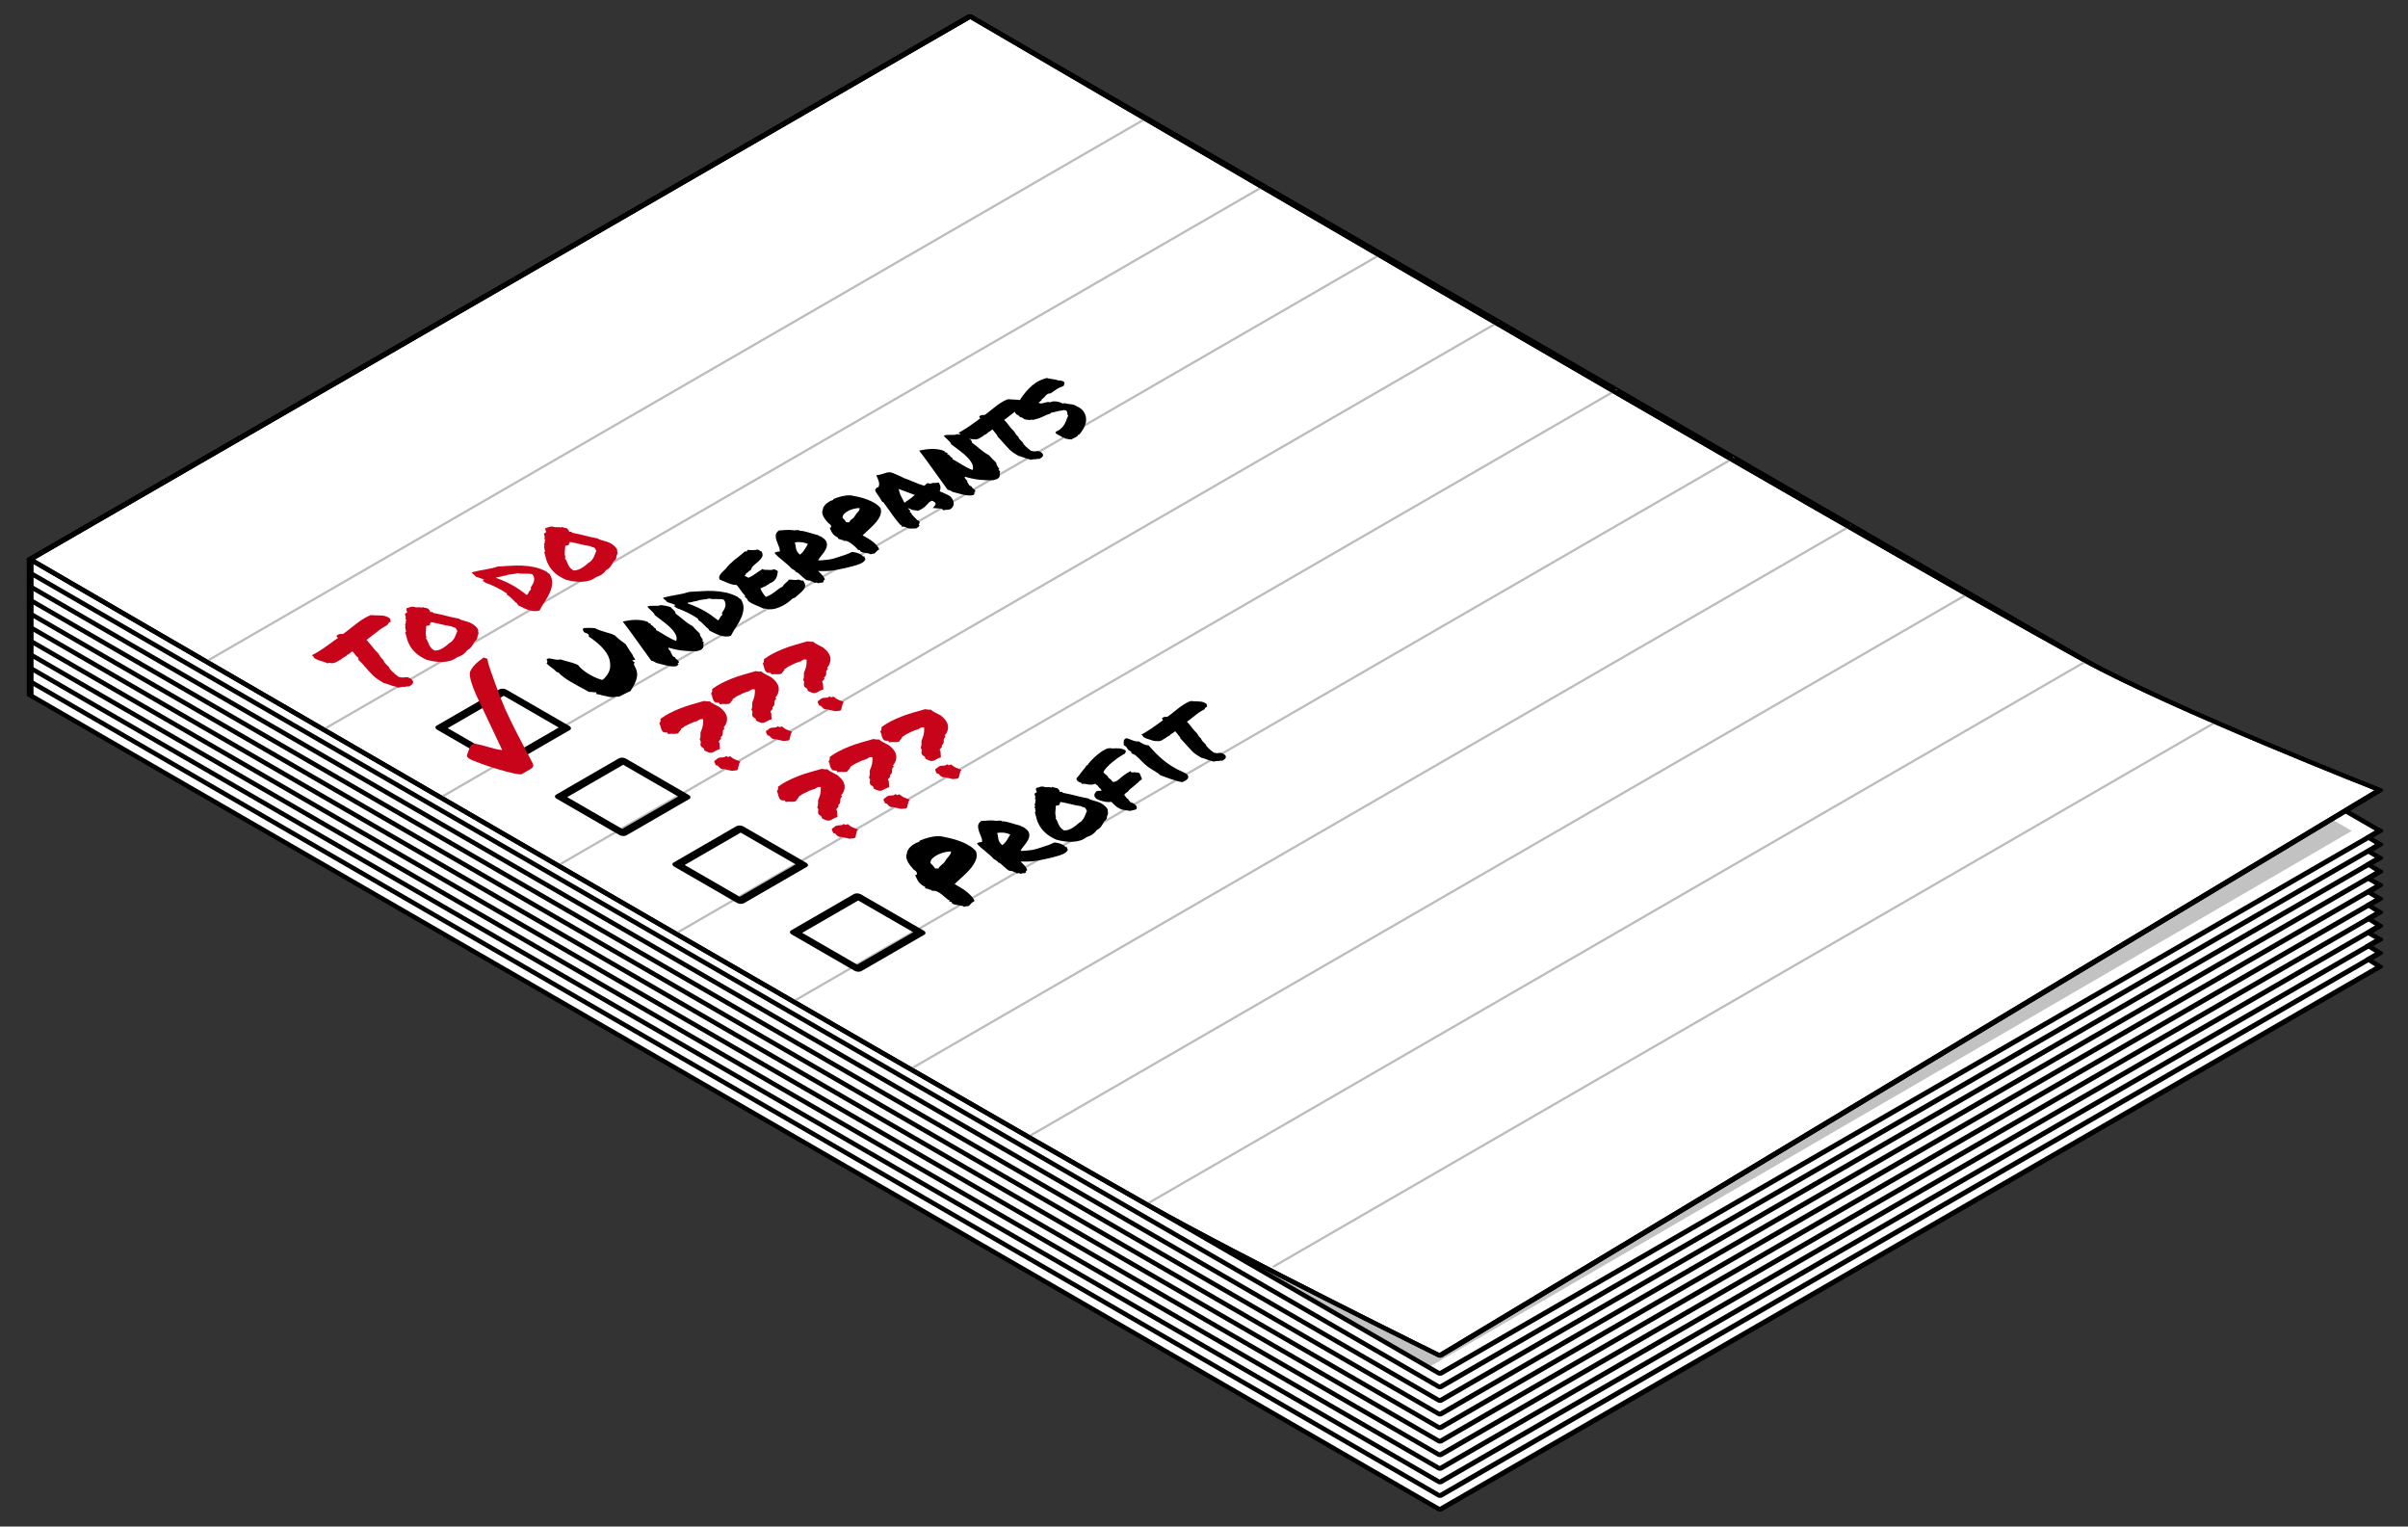 <?xml version="1.0" encoding="UTF-8" standalone="no"?>
<!DOCTYPE svg PUBLIC "-//W3C//DTD SVG 1.1//EN" "http://www.w3.org/Graphics/SVG/1.1/DTD/svg11.dtd">
<svg width="100%" height="100%" viewBox="0 0 1065 675" version="1.1" xmlns="http://www.w3.org/2000/svg" xmlns:xlink="http://www.w3.org/1999/xlink" xml:space="preserve" xmlns:serif="http://www.serif.com/" style="fill-rule:evenodd;clip-rule:evenodd;stroke-linecap:round;stroke-linejoin:round;stroke-miterlimit:1;">
    <rect x="0" y="0" width="1065" height="675" fill="#333333" stroke="none"/>
    <g transform="matrix(1,0,0,1,-3623.27,4.44089e-15)">
        <g id="Layer1">
        </g>
        <g id="Lists" transform="matrix(1.25,0,0,1.197,586.23,-5.984)">
            <rect x="2430.11" y="5" width="852.169" height="564" style="fill:none;"/>
            <g transform="matrix(0.693,-0.418,0.751,0.453,-468.885,119.973)">
                <path d="M1929.36,2093.39l60.061,-55.407l479.878,-0l-0,664.154l-5.835,0.057l-0.165,5.478l-6,0.209l-0,5.326l-5.774,0l-0.226,5.536l-6,0.208l-0,5.327l-6,0.209l-0.061,5.382l-5.742,-0.03l-0.197,5.509l-5.719,-0l-0.281,5.535l-6,0.209l-0,5.326l-5.774,-0l-0.226,5.535l-5.774,0l-0.287,5.591l-479.878,0l-0,-664.154Z" style="fill:white;stroke:black;stroke-width:2.35px;"/>
            </g>
            <g transform="matrix(0.693,-0.418,0.751,0.453,-468.885,74.802)">
                <path d="M2409.24,2757.54l-479.878,0l-0,-664.154" style="fill:none;stroke:black;stroke-width:2.35px;"/>
            </g>
            <g transform="matrix(0.693,-0.418,0.751,0.453,-468.885,69.789)">
                <path d="M2409.24,2757.54l-479.878,0l-0,-664.154" style="fill:none;stroke:black;stroke-width:2.35px;"/>
            </g>
            <g transform="matrix(0.693,-0.418,0.751,0.453,-468.885,79.815)">
                <path d="M2409.24,2757.54l-479.878,0l-0,-664.154" style="fill:none;stroke:black;stroke-width:2.35px;"/>
            </g>
            <g transform="matrix(0.693,-0.418,0.751,0.453,-468.885,84.829)">
                <path d="M2409.24,2757.54l-479.878,0l-0,-664.154" style="fill:none;stroke:black;stroke-width:2.35px;"/>
            </g>
            <g transform="matrix(0.693,-0.418,0.751,0.453,-468.885,89.842)">
                <path d="M2409.24,2757.54l-479.878,0l-0,-664.154" style="fill:none;stroke:black;stroke-width:2.35px;"/>
            </g>
            <g transform="matrix(0.693,-0.418,0.751,0.453,-468.885,94.855)">
                <path d="M2409.24,2757.54l-479.878,0l-0,-664.154" style="fill:none;stroke:black;stroke-width:2.35px;"/>
            </g>
            <g transform="matrix(0.693,-0.418,0.751,0.453,-468.885,99.869)">
                <path d="M2409.24,2757.54l-479.878,0l-0,-664.154" style="fill:none;stroke:black;stroke-width:2.35px;"/>
            </g>
            <g transform="matrix(0.693,-0.418,0.751,0.453,-468.885,104.882)">
                <path d="M2409.24,2757.54l-479.878,0l-0,-664.154" style="fill:none;stroke:black;stroke-width:2.35px;"/>
            </g>
            <g transform="matrix(0.693,-0.418,0.751,0.453,-468.885,109.895)">
                <path d="M2409.24,2757.54l-479.878,0l-0,-664.154" style="fill:none;stroke:black;stroke-width:2.35px;"/>
            </g>
            <g transform="matrix(0.693,-0.418,0.751,0.453,-468.885,114.909)">
                <path d="M2409.24,2757.54l-479.878,0l-0,-664.154" style="fill:none;stroke:black;stroke-width:2.35px;"/>
            </g>
            <g transform="matrix(0.684,-0.412,0.751,0.453,-451.55,58.725)">
                <path d="M2409.24,2093.39l-0,656.774l-479.878,1.544l-0,-658.318l479.878,-0Z" style="fill-opacity:0.24;"/>
            </g>
            <g transform="matrix(0.693,-0.418,0.751,0.453,-468.885,69.789)">
                <path d="M2409.24,2093.39c-0,-0 -3,417.097 -0,525.022c1.147,41.265 18,122.527 18,122.527l-489.878,9.225c-0,0 -7.471,-86.726 -8,-130.208c-1.334,-109.462 -0,-526.566 -0,-526.566l479.878,-0Z" style="fill:white;stroke:black;stroke-width:2.35px;"/>
            </g>
            <g transform="matrix(0.8,0,0,0.836,-477.821,-10.901)">
                <path d="M4140.87,71.5l-415.967,240.159" style="fill:none;stroke:rgb(188,188,188);stroke-width:1px;"/>
            </g>
            <g transform="matrix(0.8,0,0,0.836,-436.244,14.166)">
                <path d="M4140.87,71.5l-415.967,240.159" style="fill:none;stroke:rgb(188,188,188);stroke-width:1px;"/>
            </g>
            <g transform="matrix(0.8,0,0,0.836,-394.666,39.232)">
                <path d="M4140.87,71.5l-415.967,240.159" style="fill:none;stroke:rgb(188,188,188);stroke-width:1px;"/>
            </g>
            <g transform="matrix(0.8,0,0,0.836,-353.089,64.299)">
                <path d="M4140.87,71.5l-415.967,240.159" style="fill:none;stroke:rgb(188,188,188);stroke-width:1px;"/>
            </g>
            <g transform="matrix(0.8,0,0,0.836,-311.401,89.432)">
                <path d="M4140.87,71.5l-415.967,240.159" style="fill:none;stroke:rgb(188,188,188);stroke-width:1px;"/>
            </g>
            <g transform="matrix(0.8,0,0,0.836,-269.824,114.499)">
                <path d="M4140.87,71.5l-415.967,240.159" style="fill:none;stroke:rgb(188,188,188);stroke-width:1px;"/>
            </g>
            <g transform="matrix(0.8,0,0,0.836,-228.356,139.499)">
                <path d="M4140.87,71.5l-415.967,240.159" style="fill:none;stroke:rgb(188,188,188);stroke-width:1px;"/>
            </g>
            <g transform="matrix(0.8,0,0,0.836,-186.779,164.566)">
                <path d="M4140.87,71.5l-415.967,240.159" style="fill:none;stroke:rgb(188,188,188);stroke-width:1px;"/>
            </g>
            <g transform="matrix(0.8,0,0,0.836,-145.202,189.632)">
                <path d="M4140.87,71.5l-415.967,240.159" style="fill:none;stroke:rgb(188,188,188);stroke-width:1px;"/>
            </g>
            <g transform="matrix(0.8,0,0,0.836,-99.623,212.287)">
                <path d="M4140.87,71.5l-415.967,240.159" style="fill:none;stroke:rgb(188,188,188);stroke-width:1px;"/>
            </g>
            <g transform="matrix(0.693,-0.418,0.751,0.453,-468.885,69.789)">
                <path d="M2409.24,2093.39c-0,-0 -3,417.097 -0,525.022c1.147,41.265 18,122.527 18,122.527l-489.878,9.225c-0,0 -7.471,-86.726 -8,-130.208c-1.334,-109.462 -0,-526.566 -0,-526.566l479.878,-0Z" style="fill:none;stroke:black;stroke-width:2.35px;"/>
            </g>
            <g transform="matrix(0.749,-0.451,2.388,1.44,-4008.75,-1992.26)">
                <path d="M1894.37,2150.29c-0.028,-0.083 -0.078,-0.159 -0.15,-0.227c-0.071,-0.068 -0.15,-0.144 -0.235,-0.228c-0.143,-0.126 -0.272,-0.262 -0.386,-0.408c-0.114,-0.147 -0.172,-0.32 -0.172,-0.519c0.058,-0.104 0.129,-0.18 0.215,-0.227c0.085,-0.048 0.171,-0.087 0.257,-0.118l0.171,-0.283l0.643,0c0.229,0.011 0.464,0.016 0.707,0.016l0.707,-0c1.086,-0 2.2,-0.016 3.343,-0.047c1.143,-0.032 2.314,-0.068 3.514,-0.11c1.314,-0.063 2.729,-0.11 4.243,-0.142c0.143,-0.115 0.235,-0.188 0.278,-0.22c0.043,-0.031 0.093,-0.068 0.15,-0.109l0.472,-0.095c0.657,-0.01 1.114,0.019 1.371,0.087c0.257,0.068 0.457,0.133 0.6,0.196c0.743,-0.021 1.5,-0.05 2.271,-0.086c0.772,-0.037 1.572,-0.076 2.4,-0.118c1.143,-0.053 2.3,-0.105 3.471,-0.157c1.172,-0.053 2.315,-0.079 3.429,-0.079c0.486,0 0.943,0.005 1.371,0.016c0.429,0.01 0.843,0.026 1.243,0.047l0.514,0.141c0.115,0.074 0.257,0.142 0.429,0.205c0.171,0.062 0.371,0.125 0.6,0.188c0.428,0.126 0.85,0.283 1.264,0.471c0.414,0.189 0.564,0.466 0.45,0.833l-0.214,0.157c-0.115,0.042 -0.257,0.084 -0.429,0.125l-0.428,0.205l-0.472,-0c-0.285,-0 -0.5,0.007 -0.643,0.023c-0.142,0.016 -0.314,0.039 -0.514,0.071c-0.114,0.021 -0.243,0.039 -0.386,0.055c-0.142,0.015 -0.3,0.034 -0.471,0.055c-0.314,-0.011 -0.557,-0.016 -0.728,-0.016l-0.6,0c-0.858,0 -1.786,0.021 -2.786,0.063c-1,0.042 -1.971,0.089 -2.914,0.141c-0.686,0.032 -1.343,0.06 -1.971,0.087c-0.629,0.026 -1.2,0.049 -1.715,0.07c-0.285,0.273 -0.543,0.513 -0.771,0.723c-0.229,0.209 -0.471,0.419 -0.729,0.628c-0.257,0.209 -0.5,0.422 -0.728,0.636c-0.229,0.215 -0.443,0.453 -0.643,0.715c-0.343,0.188 -0.629,0.369 -0.857,0.542c-0.229,0.172 -0.414,0.369 -0.557,0.589c-0.429,0.178 -0.736,0.371 -0.922,0.581c-0.185,0.209 -0.35,0.387 -0.492,0.534l-0.172,0.235c-0.2,0.074 -0.321,0.131 -0.364,0.173c-0.043,0.042 -0.122,0.089 -0.236,0.142c-0.085,0.136 -0.2,0.267 -0.343,0.392c-0.057,0.053 -0.114,0.108 -0.171,0.165c-0.057,0.058 -0.071,0.102 -0.043,0.134c-0.057,0.115 -0.143,0.204 -0.257,0.267c-0,0.062 -0.014,0.125 -0.043,0.188c-0.028,0.063 -0.057,0.126 -0.086,0.189c-0.057,0.073 -0.1,0.138 -0.128,0.196c-0.029,0.057 -0.014,0.112 0.043,0.165c0.085,0.042 0.171,0.084 0.257,0.125c0.086,0.042 0.157,0.095 0.214,0.158c0.057,0.02 0.129,0.036 0.214,0.047c0.086,0.01 0.158,0.026 0.215,0.047c0.228,0.073 0.442,0.115 0.642,0.125l0.429,0.189c0.171,0.377 0.014,0.67 -0.471,0.879c-0.515,0.241 -1.372,0.362 -2.572,0.362l-0.6,-0.016c-0.2,-0.073 -0.314,-0.12 -0.342,-0.141c-0.258,-0.042 -0.472,-0.076 -0.643,-0.102c-0.172,-0.027 -0.329,-0.076 -0.472,-0.15c-0.057,-0.021 -0.128,-0.034 -0.214,-0.039c-0.086,-0.005 -0.157,-0.018 -0.214,-0.039c-0.286,-0.032 -0.515,-0.068 -0.686,-0.11l-0.471,-0.094c0.028,-0.105 0.043,-0.178 0.043,-0.22c-0.229,-0.115 -0.408,-0.241 -0.536,-0.377c-0.129,-0.136 -0.236,-0.278 -0.322,-0.424c-0.085,-0.115 -0.164,-0.22 -0.235,-0.314c-0.072,-0.095 -0.179,-0.178 -0.322,-0.252c-0.057,-0.733 0.129,-1.348 0.557,-1.845c0.429,-0.498 0.9,-0.982 1.415,-1.453c0.285,-0.251 0.557,-0.508 0.814,-0.77c0.257,-0.261 0.486,-0.528 0.686,-0.801l0.471,-0.172c0.2,-0.063 0.329,-0.1 0.386,-0.11c-0,-0.137 0.071,-0.27 0.214,-0.401c0.143,-0.131 0.3,-0.264 0.471,-0.4c0.115,-0.084 0.222,-0.168 0.322,-0.252c0.1,-0.084 0.164,-0.157 0.193,-0.22c-0.2,0 -0.379,0.003 -0.536,0.008c-0.157,0.005 -0.322,0.013 -0.493,0.024c-0.371,0.031 -0.728,0.047 -1.071,0.047c-0.257,-0 -0.443,-0.005 -0.557,-0.016c-0.229,0.042 -0.443,0.066 -0.643,0.071c-0.2,0.005 -0.4,0.008 -0.6,0.008l-1.029,-0c-0.343,-0 -0.614,0.015 -0.814,0.047l-2.186,-0c-0.228,-0 -0.485,-0.008 -0.771,-0.024c-0.286,-0.015 -0.586,-0.055 -0.9,-0.118l-0.3,-0.125c-0.171,-0.115 -0.328,-0.178 -0.471,-0.189l-0.472,-0.047l0,-0.173Z" style="fill:rgb(200,4,27);fill-rule:nonzero;"/>
                <path d="M1943.74,2154.44c-0.028,0.126 0,0.246 0.086,0.361c0.086,0.115 0.193,0.228 0.321,0.338c0.129,0.11 0.25,0.222 0.365,0.338c0.114,0.115 0.2,0.23 0.257,0.345c0.057,0.147 0.057,0.306 -0,0.479c-0.057,0.173 -0.157,0.34 -0.3,0.503c-0.143,0.162 -0.329,0.309 -0.557,0.44c-0.229,0.13 -0.5,0.227 -0.815,0.29c-0.4,0.189 -0.885,0.335 -1.457,0.44c-0.571,0.105 -1.1,0.23 -1.585,0.377c-0.315,0.073 -0.665,0.125 -1.05,0.157c-0.386,0.031 -0.779,0.063 -1.179,0.094c-0.314,0.063 -0.685,0.128 -1.114,0.196c-0.429,0.069 -0.871,0.131 -1.329,0.189c-0.457,0.058 -0.914,0.099 -1.371,0.126c-0.457,0.026 -0.857,0.034 -1.2,0.023c-0.857,0.115 -1.693,0.191 -2.507,0.228c-0.814,0.037 -1.764,0.013 -2.85,-0.071c-1.028,0.053 -1.978,0.037 -2.85,-0.047c-0.871,-0.084 -1.642,-0.217 -2.314,-0.4c-0.671,-0.184 -1.257,-0.404 -1.757,-0.66c-0.5,-0.257 -0.907,-0.526 -1.221,-0.809c-0.229,-0.597 -0.172,-1.139 0.171,-1.626c0.343,-0.486 0.836,-0.937 1.479,-1.35c0.643,-0.414 1.378,-0.796 2.207,-1.147c0.828,-0.351 1.628,-0.694 2.4,-1.029c0.171,0.021 0.307,0.019 0.407,-0.007c0.1,-0.027 0.193,-0.063 0.278,-0.11c0.086,-0.048 0.179,-0.092 0.279,-0.134c0.1,-0.042 0.221,-0.068 0.364,-0.078c0.2,-0.158 0.493,-0.275 0.879,-0.354c0.385,-0.078 0.693,-0.191 0.921,-0.338c0.257,-0.02 0.472,-0.052 0.643,-0.094c0.171,-0.042 0.336,-0.089 0.493,-0.141c0.157,-0.053 0.321,-0.102 0.493,-0.149c0.171,-0.047 0.371,-0.082 0.6,-0.102l-0,-0.173c0.514,-0.084 0.892,-0.181 1.135,-0.291c0.243,-0.11 0.536,-0.243 0.879,-0.4c0.257,-0.011 0.464,-0.016 0.621,-0.016c0.157,-0 0.393,-0.01 0.707,-0.031c0.229,-0.147 0.436,-0.257 0.622,-0.33c0.185,-0.074 0.464,-0.152 0.835,-0.236c0.343,0.063 0.722,0.105 1.136,0.126c0.414,0.021 0.779,0.089 1.093,0.204c0.028,0.105 0.114,0.186 0.257,0.243c0.143,0.058 0.3,0.11 0.471,0.157c0.172,0.048 0.336,0.097 0.493,0.15c0.157,0.052 0.264,0.125 0.322,0.22c0.114,0.01 0.192,0.005 0.235,-0.016c0.043,-0.021 0.122,-0.026 0.236,-0.016c0.086,0.147 0.186,0.244 0.3,0.291c0.114,0.047 0.229,0.138 0.343,0.275c-0.143,0.104 -0.25,0.212 -0.322,0.322c-0.071,0.11 -0.25,0.191 -0.535,0.243c-0.029,0.073 0.028,0.113 0.171,0.118c0.143,0.005 0.229,0.034 0.257,0.086c0.029,0.094 -0.014,0.163 -0.128,0.204c0.685,0.409 1.3,0.841 1.842,1.296c0.543,0.456 1.158,0.888 1.843,1.296Zm-5.357,1.492c0.115,-0.115 0.265,-0.209 0.45,-0.283c0.186,-0.073 0.293,-0.183 0.322,-0.329c-0.143,-0.084 -0.229,-0.15 -0.257,-0.197c-0.029,-0.047 -0.043,-0.123 -0.043,-0.228c-0.629,-0.324 -1.172,-0.672 -1.629,-1.044c-0.457,-0.372 -0.971,-0.72 -1.543,-1.045c-0.057,0.042 -0.157,0.084 -0.3,0.126c-0.142,0.042 -0.3,0.032 -0.471,-0.031c-0.057,0.084 -0.157,0.144 -0.3,0.18c-0.143,0.037 -0.3,0.053 -0.471,0.047c-0.172,-0.005 -0.35,-0.02 -0.536,-0.047c-0.186,-0.026 -0.35,-0.06 -0.493,-0.102c-0.828,0.241 -1.657,0.477 -2.485,0.707c-0.829,0.23 -1.572,0.497 -2.229,0.801c-0.114,0.021 -0.186,0.029 -0.214,0.024c-0.029,-0.006 -0.114,0.002 -0.257,0.023c-0.229,0.199 -0.507,0.38 -0.836,0.542c-0.329,0.162 -0.65,0.327 -0.964,0.495c-0.314,0.167 -0.586,0.345 -0.814,0.534c-0.229,0.188 -0.358,0.408 -0.386,0.66c0.486,0.146 1.057,0.235 1.714,0.267c0.657,0.031 1.336,0.036 2.036,0.015c0.7,-0.021 1.385,-0.055 2.057,-0.102c0.671,-0.047 1.293,-0.071 1.864,-0.071c1.2,-0.104 2.228,-0.243 3.085,-0.416c0.858,-0.173 1.758,-0.348 2.7,-0.526Z" style="fill:rgb(200,4,27);fill-rule:nonzero;"/>
                <path d="M1983.72,2154.91c-0.029,0.053 -0.057,0.097 -0.086,0.134c-0.028,0.036 -0.057,0.07 -0.086,0.102c-0.028,0.031 -0.042,0.07 -0.042,0.118l-0,0.18c-0.857,0.555 -1.936,1.021 -3.236,1.398c-1.3,0.377 -2.728,0.709 -4.285,0.997c-1.558,0.288 -3.179,0.55 -4.864,0.786c-1.686,0.235 -3.329,0.489 -4.929,0.761c-0.685,-0.062 -1.207,-0.167 -1.564,-0.314c-0.357,-0.146 -0.629,-0.316 -0.814,-0.51c-0.186,-0.194 -0.315,-0.408 -0.386,-0.644c-0.071,-0.236 -0.136,-0.479 -0.193,-0.73c0.086,-0.116 0.207,-0.212 0.364,-0.291c0.158,-0.079 0.236,-0.191 0.236,-0.338c0.229,-0.272 0.457,-0.539 0.686,-0.801c0.228,-0.261 0.371,-0.528 0.428,-0.801c0.086,-0.083 0.243,-0.141 0.472,-0.172c0.143,-0.503 0.15,-1.014 0.021,-1.532c-0.128,-0.518 -0.364,-1.002 -0.707,-1.453c0.029,-0.104 0.064,-0.18 0.107,-0.227c0.043,-0.048 0.036,-0.082 -0.021,-0.103c-0.029,-0.083 0.05,-0.125 0.236,-0.125l0.578,-0c0,-0.157 -0.078,-0.314 -0.236,-0.471c-0.157,-0.157 -0.307,-0.335 -0.45,-0.534c0.2,-0.157 0.329,-0.312 0.386,-0.464c0.057,-0.152 0.186,-0.285 0.386,-0.4c1.543,0.178 3.021,0.392 4.435,0.644c1.414,0.251 2.807,0.434 4.179,0.549c1.028,0.273 2.085,0.542 3.171,0.809c1.086,0.267 2.071,0.561 2.957,0.88c0.886,0.319 1.628,0.683 2.228,1.091c0.6,0.409 0.943,0.896 1.029,1.461Zm-10.157,0.864c0.6,-0.084 1.193,-0.173 1.779,-0.267c0.585,-0.094 1.128,-0.202 1.628,-0.322c0.5,-0.12 0.95,-0.259 1.35,-0.416c0.4,-0.157 0.729,-0.346 0.986,-0.566c-0.172,-0.125 -0.4,-0.238 -0.686,-0.337c-0.286,-0.1 -0.571,-0.194 -0.857,-0.283c-0.286,-0.089 -0.564,-0.181 -0.836,-0.275c-0.271,-0.094 -0.492,-0.209 -0.664,-0.345c-0.371,-0.021 -0.7,-0.061 -0.986,-0.118c-0.285,-0.058 -0.564,-0.115 -0.835,-0.173c-0.272,-0.058 -0.557,-0.113 -0.857,-0.165c-0.3,-0.052 -0.65,-0.084 -1.05,-0.094c-0.629,-0.115 -1.193,-0.199 -1.693,-0.251c-0.5,-0.053 -0.879,-0.121 -1.136,-0.205c-0.2,0 -0.357,0.016 -0.471,0.047c0.286,0.398 0.5,0.773 0.643,1.123c0.143,0.351 0.221,0.702 0.235,1.053c0.015,0.351 -0.035,0.709 -0.15,1.076c-0.114,0.366 -0.271,0.764 -0.471,1.193c0.286,-0.01 0.55,-0.034 0.793,-0.07c0.243,-0.037 0.486,-0.076 0.728,-0.118c0.243,-0.042 0.5,-0.081 0.772,-0.118c0.271,-0.037 0.593,-0.06 0.964,-0.071c0.086,-0.062 0.207,-0.115 0.364,-0.157c0.157,-0.042 0.307,-0.089 0.45,-0.141Z" style="fill:rgb(200,4,27);fill-rule:nonzero;"/>
                <path d="M2009.39,2154.44c-0.029,0.126 0,0.246 0.086,0.361c0.085,0.115 0.193,0.228 0.321,0.338c0.129,0.11 0.25,0.222 0.364,0.338c0.115,0.115 0.2,0.23 0.258,0.345c0.057,0.147 0.057,0.306 -0,0.479c-0.058,0.173 -0.158,0.34 -0.3,0.503c-0.143,0.162 -0.329,0.309 -0.558,0.44c-0.228,0.13 -0.5,0.227 -0.814,0.29c-0.4,0.189 -0.885,0.335 -1.457,0.44c-0.571,0.105 -1.1,0.23 -1.586,0.377c-0.314,0.073 -0.664,0.125 -1.049,0.157c-0.386,0.031 -0.779,0.063 -1.179,0.094c-0.314,0.063 -0.686,0.128 -1.114,0.196c-0.429,0.069 -0.872,0.131 -1.329,0.189c-0.457,0.058 -0.914,0.099 -1.371,0.126c-0.457,0.026 -0.857,0.034 -1.2,0.023c-0.857,0.115 -1.693,0.191 -2.507,0.228c-0.814,0.037 -1.764,0.013 -2.85,-0.071c-1.028,0.053 -1.978,0.037 -2.85,-0.047c-0.871,-0.084 -1.643,-0.217 -2.314,-0.4c-0.671,-0.184 -1.257,-0.404 -1.757,-0.66c-0.5,-0.257 -0.907,-0.526 -1.221,-0.809c-0.229,-0.597 -0.172,-1.139 0.171,-1.626c0.343,-0.486 0.836,-0.937 1.479,-1.35c0.642,-0.414 1.378,-0.796 2.207,-1.147c0.828,-0.351 1.628,-0.694 2.399,-1.029c0.172,0.021 0.308,0.019 0.408,-0.007c0.1,-0.027 0.192,-0.063 0.278,-0.11c0.086,-0.048 0.179,-0.092 0.279,-0.134c0.1,-0.042 0.221,-0.068 0.364,-0.078c0.2,-0.158 0.493,-0.275 0.879,-0.354c0.385,-0.078 0.692,-0.191 0.921,-0.338c0.257,-0.02 0.471,-0.052 0.643,-0.094c0.171,-0.042 0.335,-0.089 0.493,-0.141c0.157,-0.053 0.321,-0.102 0.492,-0.149c0.172,-0.047 0.372,-0.082 0.6,-0.102l0,-0.173c0.515,-0.084 0.893,-0.181 1.136,-0.291c0.243,-0.11 0.536,-0.243 0.879,-0.4c0.257,-0.011 0.464,-0.016 0.621,-0.016c0.157,-0 0.393,-0.01 0.707,-0.031c0.229,-0.147 0.436,-0.257 0.621,-0.33c0.186,-0.074 0.465,-0.152 0.836,-0.236c0.343,0.063 0.722,0.105 1.136,0.126c0.414,0.021 0.778,0.089 1.093,0.204c0.028,0.105 0.114,0.186 0.257,0.243c0.143,0.058 0.3,0.11 0.471,0.157c0.172,0.048 0.336,0.097 0.493,0.15c0.157,0.052 0.264,0.125 0.321,0.22c0.115,0.01 0.193,0.005 0.236,-0.016c0.043,-0.021 0.121,-0.026 0.236,-0.016c0.085,0.147 0.185,0.244 0.3,0.291c0.114,0.047 0.228,0.138 0.343,0.275c-0.143,0.104 -0.25,0.212 -0.322,0.322c-0.071,0.11 -0.25,0.191 -0.536,0.243c-0.028,0.073 0.029,0.113 0.172,0.118c0.143,0.005 0.228,0.034 0.257,0.086c0.029,0.094 -0.014,0.163 -0.129,0.204c0.686,0.409 1.3,0.841 1.843,1.296c0.543,0.456 1.157,0.888 1.843,1.296Zm-5.357,1.492c0.114,-0.115 0.264,-0.209 0.45,-0.283c0.186,-0.073 0.293,-0.183 0.322,-0.329c-0.143,-0.084 -0.229,-0.15 -0.258,-0.197c-0.028,-0.047 -0.042,-0.123 -0.042,-0.228c-0.629,-0.324 -1.172,-0.672 -1.629,-1.044c-0.457,-0.372 -0.971,-0.72 -1.543,-1.045c-0.057,0.042 -0.157,0.084 -0.3,0.126c-0.143,0.042 -0.3,0.032 -0.471,-0.031c-0.057,0.084 -0.157,0.144 -0.3,0.18c-0.143,0.037 -0.3,0.053 -0.472,0.047c-0.171,-0.005 -0.349,-0.02 -0.535,-0.047c-0.186,-0.026 -0.35,-0.06 -0.493,-0.102c-0.829,0.241 -1.657,0.477 -2.486,0.707c-0.828,0.23 -1.571,0.497 -2.228,0.801c-0.114,0.021 -0.186,0.029 -0.214,0.024c-0.029,-0.006 -0.115,0.002 -0.257,0.023c-0.229,0.199 -0.508,0.38 -0.836,0.542c-0.329,0.162 -0.65,0.327 -0.964,0.495c-0.315,0.167 -0.586,0.345 -0.815,0.534c-0.228,0.188 -0.357,0.408 -0.385,0.66c0.485,0.146 1.057,0.235 1.714,0.267c0.657,0.031 1.336,0.036 2.035,0.015c0.7,-0.021 1.386,-0.055 2.058,-0.102c0.671,-0.047 1.292,-0.071 1.864,-0.071c1.2,-0.104 2.228,-0.243 3.085,-0.416c0.857,-0.173 1.757,-0.348 2.7,-0.526Z" style="fill:rgb(200,4,27);fill-rule:nonzero;"/>
                <path d="M1945.24,2168.8c-0.057,-0.136 -0.128,-0.22 -0.214,-0.251c0.2,-0.189 0.35,-0.375 0.45,-0.558c0.1,-0.183 0.178,-0.359 0.236,-0.526c0.057,-0.147 0.121,-0.283 0.192,-0.409c0.072,-0.125 0.165,-0.246 0.279,-0.361c0.486,-0.042 0.85,-0.118 1.093,-0.228c0.243,-0.11 0.435,-0.206 0.578,-0.29c0.515,-0.011 0.85,0.016 1.007,0.078c0.158,0.063 0.336,0.168 0.536,0.315c0.143,0.115 0.343,0.238 0.6,0.369c0.257,0.131 0.643,0.233 1.157,0.306c0.086,0.115 0.186,0.225 0.3,0.33c0.114,0.104 0.243,0.214 0.386,0.33c0.257,0.219 0.5,0.447 0.728,0.683c0.229,0.235 0.357,0.458 0.386,0.667c-0.343,0.241 -0.607,0.519 -0.793,0.833c-0.186,0.314 -0.3,0.631 -0.343,0.95c-0.042,0.319 -0.021,0.626 0.065,0.919c0.085,0.293 0.228,0.539 0.428,0.738l0.257,0.251l0.943,-0.031c1.029,-0.094 1.957,-0.202 2.786,-0.322c0.828,-0.121 1.6,-0.264 2.314,-0.432c0.714,-0.168 1.4,-0.359 2.057,-0.573c0.657,-0.215 1.343,-0.469 2.057,-0.762c0.686,-0.293 1.3,-0.626 1.843,-0.997c0.543,-0.372 0.993,-0.757 1.35,-1.155c0.357,-0.398 0.635,-0.796 0.835,-1.194c0.2,-0.397 0.329,-0.769 0.386,-1.115c0.543,-0.094 0.843,-0.246 0.9,-0.455l-0.129,-0.204c-0.085,-0.053 -0.121,-0.102 -0.107,-0.15c0.015,-0.047 0.05,-0.091 0.107,-0.133c0.229,-0.241 0.715,-0.419 1.457,-0.534c0.515,0.126 0.993,0.262 1.436,0.408c0.443,0.147 0.85,0.293 1.221,0.44c0.058,0.283 0.172,0.526 0.343,0.73c0.172,0.205 0.357,0.401 0.557,0.589c0.2,0.178 0.379,0.351 0.536,0.519c0.157,0.167 0.264,0.371 0.322,0.612c-0.286,0.314 -0.493,0.61 -0.622,0.888c-0.128,0.277 -0.25,0.568 -0.364,0.871l-0.086,0.173c-0.514,0.325 -1.021,0.657 -1.521,0.998c-0.5,0.34 -0.907,0.636 -1.222,0.887c-0.171,0.063 -0.321,0.136 -0.45,0.22c-0.128,0.084 -0.25,0.167 -0.364,0.251c-0.057,0.032 -0.136,0.084 -0.236,0.157c-0.1,0.073 -0.192,0.126 -0.278,0.157l-1.029,-0.141l-0.257,0.487l-0.685,0.063l-0.515,0.219c-0.657,0.419 -1.35,0.77 -2.078,1.053c-0.729,0.283 -1.543,0.534 -2.443,0.754c-0.9,0.22 -1.914,0.426 -3.043,0.62c-1.128,0.194 -2.421,0.401 -3.878,0.621c-0.571,-0.032 -1.064,-0.05 -1.478,-0.055c-0.415,-0.006 -0.822,-0.014 -1.222,-0.024c-0.4,-0 -0.785,-0.005 -1.157,-0.016c-0.371,-0.01 -0.8,-0.026 -1.286,-0.047c-0.114,-0.094 -0.271,-0.162 -0.471,-0.204c-0.2,-0.042 -0.386,-0.063 -0.557,-0.063c-0.571,-0.105 -1,-0.251 -1.286,-0.44c-0.285,-0.188 -0.585,-0.398 -0.9,-0.628c-0.142,-0.126 -0.292,-0.251 -0.45,-0.377c-0.157,-0.125 -0.35,-0.246 -0.578,-0.361l0.857,-0.094l-1.114,-0.471c-0.086,-0.032 -0.179,-0.063 -0.279,-0.095c-0.1,-0.031 -0.193,-0.068 -0.278,-0.11l-0,-0.298c-0.115,-0.859 -0.165,-1.652 -0.15,-2.38c0.014,-0.727 0.278,-1.369 0.792,-1.924l0.086,-0.078Z" style="fill-rule:nonzero;"/>
                <path d="M1981.45,2173.72c-0.258,0.021 -0.443,0.076 -0.558,0.165c-0.114,0.089 -0.221,0.18 -0.321,0.275c-0.1,0.094 -0.2,0.18 -0.3,0.259c-0.1,0.078 -0.25,0.118 -0.45,0.118c-0.028,0.083 -0.107,0.157 -0.236,0.22c-0.128,0.062 -0.25,0.128 -0.364,0.196c-0.114,0.068 -0.2,0.141 -0.257,0.22c-0.057,0.078 -0.029,0.17 0.086,0.275c-0.229,0.062 -0.372,0.151 -0.429,0.267c-0.057,0.115 -0.121,0.225 -0.193,0.329c-0.071,0.105 -0.193,0.194 -0.364,0.267c-0.171,0.074 -0.486,0.105 -0.943,0.095c-0.085,0.042 -0.1,0.068 -0.043,0.078c0.057,0.011 0.1,0.047 0.129,0.11c-0.314,-0.021 -0.55,-0.013 -0.707,0.024c-0.157,0.036 -0.35,0.06 -0.579,0.07c-0.543,-0.062 -0.993,-0.172 -1.35,-0.329c-0.357,-0.157 -0.671,-0.333 -0.942,-0.527c-0.272,-0.193 -0.515,-0.39 -0.729,-0.589c-0.214,-0.199 -0.421,-0.371 -0.621,-0.518c0.085,-0.115 0.1,-0.228 0.042,-0.338c-0.057,-0.11 -0.157,-0.201 -0.3,-0.274c1.4,-1.089 2.929,-2.252 4.586,-3.487c1.657,-1.236 3.228,-2.456 4.714,-3.66c0.657,0.094 1.307,0.202 1.95,0.322c0.643,0.121 1.228,0.259 1.757,0.416c0.529,0.157 0.978,0.338 1.35,0.542c0.371,0.204 0.614,0.432 0.728,0.683c-0.057,0.063 -0.121,0.087 -0.192,0.071c-0.072,-0.016 -0.136,-0.008 -0.193,0.024c0.114,0.052 0.178,0.089 0.193,0.11c0.014,0.021 0.014,0.042 -0,0.062c-0.015,0.021 -0.022,0.05 -0.022,0.087c0,0.037 0.043,0.086 0.129,0.149c-0.115,-0.01 -0.193,-0.005 -0.236,0.016c-0.043,0.021 -0.136,0.021 -0.279,-0c0.115,0.115 0.15,0.209 0.108,0.282c-0.043,0.074 -0.108,0.139 -0.193,0.197c-0.086,0.057 -0.157,0.12 -0.215,0.188c-0.057,0.068 -0.042,0.155 0.043,0.259c-0.085,0 -0.15,0.008 -0.193,0.024c-0.042,0.016 -0.078,0.031 -0.107,0.047c-0.028,0.016 -0.064,0.032 -0.107,0.047c-0.043,0.016 -0.107,0.019 -0.193,0.008c0.086,0.23 0.115,0.461 0.086,0.691c-0.029,0.231 -0.05,0.464 -0.064,0.699c-0.015,0.236 -0.007,0.482 0.021,0.738c0.029,0.257 0.129,0.521 0.3,0.793c1.029,-0.219 1.85,-0.502 2.464,-0.848c0.615,-0.345 1.115,-0.733 1.5,-1.162c0.386,-0.429 0.679,-0.89 0.879,-1.382c0.2,-0.492 0.414,-0.995 0.643,-1.508c0.257,-0.094 0.457,-0.209 0.6,-0.345c0.142,-0.137 0.271,-0.281 0.385,-0.432c0.115,-0.152 0.229,-0.304 0.343,-0.456c0.114,-0.152 0.257,-0.29 0.429,-0.416c0.428,0.021 0.792,0.071 1.092,0.149c0.3,0.079 0.579,0.162 0.836,0.251c0.257,0.089 0.529,0.173 0.814,0.252c0.286,0.078 0.643,0.128 1.072,0.149c0.343,0.178 0.657,0.351 0.943,0.518c0.285,0.168 0.471,0.346 0.557,0.534c-0.143,0.084 -0.25,0.178 -0.322,0.283c-0.071,0.105 -0.15,0.209 -0.235,0.314c-0.086,0.105 -0.2,0.202 -0.343,0.291c-0.143,0.089 -0.343,0.165 -0.6,0.227c-0.086,0.273 -0.193,0.521 -0.322,0.746c-0.128,0.226 -0.257,0.448 -0.385,0.668c-0.129,0.22 -0.236,0.448 -0.322,0.683c-0.085,0.236 -0.114,0.495 -0.085,0.778c-0.229,0.241 -0.472,0.497 -0.729,0.769c-0.257,0.273 -0.457,0.519 -0.6,0.739c-0.457,0.136 -0.814,0.298 -1.071,0.486c-0.257,0.189 -0.529,0.377 -0.815,0.566c-0.114,0.042 -0.185,0.052 -0.214,0.031c-0.028,-0.021 -0.128,-0.036 -0.3,-0.047c0.029,0.042 0.029,0.073 0,0.094c-0.028,0.021 -0.064,0.04 -0.107,0.055c-0.043,0.016 -0.071,0.04 -0.086,0.071c-0.014,0.031 0.007,0.073 0.065,0.126c-0.4,0.063 -0.758,0.152 -1.072,0.267c-0.314,0.115 -0.65,0.22 -1.007,0.314c-0.357,0.094 -0.786,0.157 -1.286,0.188c-0.499,0.032 -1.149,-0.005 -1.949,-0.11c-1.172,-0.314 -2.207,-0.675 -3.107,-1.083c-0.9,-0.409 -1.636,-0.896 -2.207,-1.461Z" style="fill-rule:nonzero;"/>
                <path d="M2018.56,2172.33c-0.029,0.052 -0.057,0.097 -0.086,0.133c-0.028,0.037 -0.057,0.071 -0.085,0.102c-0.029,0.032 -0.043,0.071 -0.043,0.118l-0,0.181c-0.857,0.555 -1.936,1.021 -3.236,1.398c-1.3,0.377 -2.728,0.709 -4.285,0.997c-1.557,0.288 -3.179,0.55 -4.864,0.785c-1.686,0.236 -3.329,0.49 -4.929,0.762c-0.685,-0.063 -1.207,-0.167 -1.564,-0.314c-0.357,-0.147 -0.628,-0.317 -0.814,-0.511c-0.186,-0.193 -0.314,-0.408 -0.386,-0.643c-0.071,-0.236 -0.136,-0.48 -0.193,-0.731c0.086,-0.115 0.207,-0.212 0.365,-0.29c0.157,-0.079 0.235,-0.191 0.235,-0.338c0.229,-0.272 0.457,-0.539 0.686,-0.801c0.229,-0.262 0.371,-0.529 0.428,-0.801c0.086,-0.084 0.243,-0.141 0.472,-0.173c0.143,-0.502 0.15,-1.013 0.021,-1.531c-0.128,-0.519 -0.364,-1.003 -0.707,-1.453c0.029,-0.105 0.064,-0.181 0.107,-0.228c0.043,-0.047 0.036,-0.081 -0.021,-0.102c-0.029,-0.084 0.05,-0.126 0.236,-0.126l0.578,0c0,-0.157 -0.078,-0.314 -0.236,-0.471c-0.157,-0.157 -0.307,-0.335 -0.45,-0.534c0.2,-0.157 0.329,-0.311 0.386,-0.463c0.057,-0.152 0.186,-0.285 0.386,-0.401c1.543,0.178 3.021,0.393 4.435,0.644c1.415,0.252 2.807,0.435 4.179,0.55c1.028,0.272 2.085,0.542 3.171,0.809c1.086,0.267 2.071,0.56 2.957,0.879c0.886,0.32 1.628,0.684 2.228,1.092c0.6,0.408 0.943,0.895 1.029,1.461Zm-10.157,0.864c0.6,-0.084 1.193,-0.173 1.779,-0.267c0.586,-0.095 1.128,-0.202 1.628,-0.322c0.5,-0.121 0.95,-0.26 1.35,-0.417c0.4,-0.157 0.729,-0.345 0.986,-0.565c-0.172,-0.126 -0.4,-0.238 -0.686,-0.338c-0.285,-0.099 -0.571,-0.193 -0.857,-0.282c-0.286,-0.089 -0.564,-0.181 -0.836,-0.275c-0.271,-0.095 -0.492,-0.21 -0.664,-0.346c-0.371,-0.021 -0.7,-0.06 -0.985,-0.118c-0.286,-0.057 -0.565,-0.115 -0.836,-0.172c-0.272,-0.058 -0.557,-0.113 -0.857,-0.165c-0.3,-0.053 -0.65,-0.084 -1.05,-0.095c-0.629,-0.115 -1.193,-0.199 -1.693,-0.251c-0.5,-0.052 -0.878,-0.12 -1.136,-0.204c-0.2,-0 -0.357,0.016 -0.471,0.047c0.286,0.398 0.5,0.772 0.643,1.123c0.143,0.351 0.221,0.702 0.236,1.052c0.014,0.351 -0.036,0.71 -0.15,1.076c-0.115,0.367 -0.272,0.765 -0.472,1.194c0.286,-0.01 0.55,-0.034 0.793,-0.071c0.243,-0.036 0.486,-0.076 0.728,-0.117c0.243,-0.042 0.5,-0.082 0.772,-0.118c0.271,-0.037 0.593,-0.061 0.964,-0.071c0.086,-0.063 0.207,-0.115 0.364,-0.157c0.157,-0.042 0.307,-0.089 0.45,-0.141Z" style="fill-rule:nonzero;"/>
                <path d="M2042.73,2167.73c0.029,0.073 0.036,0.128 0.022,0.165c-0.015,0.036 -0.029,0.07 -0.043,0.102c-0.015,0.031 -0.022,0.065 -0.022,0.102c0,0.037 0.029,0.092 0.086,0.165c-0.6,0.356 -1.293,0.599 -2.078,0.73c-0.786,0.131 -1.636,0.225 -2.55,0.283c-0.915,0.057 -1.85,0.118 -2.807,0.18c-0.957,0.063 -1.907,0.199 -2.85,0.409c-0.372,-0.053 -0.707,-0.053 -1.007,-0c-0.3,0.052 -0.736,0.068 -1.307,0.047c-0.172,0.063 -0.386,0.107 -0.643,0.133c-0.257,0.027 -0.514,0.055 -0.772,0.087c0.115,0.094 0.165,0.191 0.15,0.29c-0.014,0.1 0.022,0.181 0.108,0.244c1,0.031 2.107,0.026 3.321,-0.016c1.214,-0.042 2.407,-0.068 3.578,-0.078c0.029,0.052 0.015,0.086 -0.043,0.102c-0.057,0.015 -0.071,0.044 -0.042,0.086c0.2,0.052 0.399,0.118 0.599,0.196c0.2,0.079 0.4,0.155 0.6,0.228c0.2,0.073 0.408,0.134 0.622,0.181c0.214,0.047 0.464,0.065 0.75,0.055c0.114,0.084 0.193,0.175 0.236,0.275c0.042,0.099 0.007,0.201 -0.108,0.306c-0.457,0.115 -0.914,0.233 -1.371,0.353c-0.457,0.121 -0.936,0.228 -1.436,0.322c-0.5,0.095 -1.028,0.17 -1.585,0.228c-0.557,0.058 -1.179,0.081 -1.864,0.071l-0.322,-0c-0.071,-0 -0.164,-0.016 -0.278,-0.047c-0.229,0.052 -0.55,0.068 -0.965,0.047c-0.414,-0.021 -0.735,-0.006 -0.964,0.047c-0.314,-0.053 -0.693,-0.076 -1.136,-0.071c-0.442,0.005 -0.835,-0.013 -1.178,-0.055c-0.457,0.22 -0.871,0.456 -1.243,0.707c-0.371,0.251 -0.7,0.518 -0.986,0.801c0.972,0.052 1.779,0.073 2.422,0.063c0.643,-0.011 1.25,-0.029 1.821,-0.055c0.572,-0.026 1.157,-0.053 1.757,-0.079c0.6,-0.026 1.357,-0.034 2.271,-0.023c0.572,-0.115 1.25,-0.191 2.036,-0.228c0.786,-0.037 1.507,-0.097 2.164,-0.181c0.229,0.032 0.429,0.087 0.6,0.165c0.172,0.079 0.336,0.152 0.493,0.22c0.157,0.068 0.321,0.128 0.493,0.181c0.171,0.052 0.386,0.073 0.643,0.063c0.114,0.042 0.193,0.091 0.235,0.149c0.043,0.057 0.079,0.112 0.108,0.165c0.028,0.052 0.078,0.097 0.15,0.133c0.071,0.037 0.192,0.05 0.364,0.04c-0.429,0.345 -0.922,0.609 -1.479,0.793c-0.557,0.183 -1.192,0.322 -1.907,0.416c-0.714,0.094 -1.507,0.167 -2.378,0.22c-0.872,0.052 -1.836,0.115 -2.893,0.188c-0.257,0.021 -0.471,0.019 -0.643,-0.008c-0.171,-0.026 -0.371,-0.039 -0.6,-0.039c-0.657,0.053 -1.442,0.1 -2.357,0.142c-0.914,0.041 -1.842,0.057 -2.785,0.047c-0.943,-0.011 -1.843,-0.055 -2.7,-0.134c-0.857,-0.078 -1.557,-0.217 -2.1,-0.416c-0.229,-0.073 -0.379,-0.16 -0.45,-0.259c-0.071,-0.1 -0.264,-0.176 -0.579,-0.228c-0.028,-0.136 -0.085,-0.288 -0.171,-0.455c-0.086,-0.168 -0.171,-0.343 -0.257,-0.527c-0.086,-0.183 -0.15,-0.363 -0.193,-0.541c-0.043,-0.178 -0.021,-0.341 0.064,-0.487c0.086,-0.157 0.265,-0.299 0.536,-0.424c0.271,-0.126 0.364,-0.262 0.279,-0.409c0.142,-0.01 0.228,-0.039 0.257,-0.086c0.028,-0.047 0.143,-0.066 0.343,-0.055c0.171,-0.189 0.357,-0.367 0.557,-0.534c0.2,-0.168 0.407,-0.33 0.621,-0.487c0.214,-0.157 0.429,-0.317 0.643,-0.479c0.214,-0.162 0.421,-0.343 0.621,-0.542c-0.4,-0.136 -0.693,-0.285 -0.878,-0.448c-0.186,-0.162 -0.322,-0.324 -0.407,-0.487c-0.086,-0.162 -0.157,-0.329 -0.215,-0.502c-0.057,-0.173 -0.157,-0.348 -0.3,-0.526c0.286,-0.157 0.636,-0.286 1.05,-0.385c0.415,-0.1 0.865,-0.181 1.35,-0.244c0.486,-0.062 1.015,-0.115 1.586,-0.157c0.571,-0.042 1.171,-0.089 1.8,-0.141c1.143,-0.136 2.164,-0.241 3.064,-0.314c0.9,-0.073 1.786,-0.134 2.657,-0.181c0.871,-0.047 1.778,-0.091 2.721,-0.133c0.943,-0.042 2.014,-0.105 3.214,-0.189c0.257,0.095 0.5,0.142 0.729,0.142c0.114,-0.095 0.25,-0.123 0.407,-0.087c0.157,0.037 0.221,0.008 0.193,-0.086c0.286,0.178 0.65,0.327 1.093,0.448c0.443,0.12 0.935,0.222 1.478,0.306Z" style="fill-rule:nonzero;"/>
                <path d="M2048.18,2174.94c-0.315,0.419 -0.593,0.736 -0.836,0.95c-0.243,0.215 -0.607,0.437 -1.093,0.668c-0.371,-0.021 -0.628,-0.005 -0.771,0.047c-0.143,0.052 -0.3,0.099 -0.472,0.141c-0.257,0.021 -0.442,0.021 -0.557,0c-0.114,-0.021 -0.214,-0.044 -0.3,-0.07c-0.085,-0.027 -0.192,-0.053 -0.321,-0.079c-0.129,-0.026 -0.321,-0.039 -0.579,-0.039c-0.057,-0.084 -0.121,-0.163 -0.192,-0.236c-0.072,-0.073 -0.265,-0.099 -0.579,-0.078c0.057,-0.084 0.071,-0.155 0.043,-0.212c-0.029,-0.058 -0.064,-0.11 -0.107,-0.157c-0.043,-0.048 -0.079,-0.095 -0.107,-0.142c-0.029,-0.047 -0.015,-0.107 0.042,-0.18c-0.142,-0 -0.257,-0.037 -0.342,-0.11c-0.086,-0.074 -0.186,-0.147 -0.3,-0.22c0.085,-0.189 0.171,-0.367 0.257,-0.534c0.085,-0.168 0.193,-0.325 0.321,-0.471c0.129,-0.147 0.236,-0.294 0.322,-0.44c0.085,-0.147 0.042,-0.299 -0.129,-0.456c0.114,0.032 0.2,0.024 0.257,-0.023c0.057,-0.047 0.1,-0.11 0.129,-0.189c0.028,-0.078 0.043,-0.157 0.043,-0.235c-0,-0.079 -0.015,-0.144 -0.043,-0.197c0.285,-0.272 0.521,-0.552 0.707,-0.84c0.186,-0.288 0.357,-0.573 0.514,-0.856c0.157,-0.283 0.322,-0.56 0.493,-0.832c0.171,-0.273 0.4,-0.524 0.686,-0.754c0.314,-0.021 0.664,-0.008 1.05,0.039c0.385,0.047 0.621,0.107 0.707,0.181c0.742,-0.21 1.4,-0.464 1.971,-0.762c0.571,-0.299 1.157,-0.589 1.757,-0.872c0.6,-0.283 1.264,-0.534 1.993,-0.754c0.728,-0.22 1.65,-0.351 2.764,-0.392c0.571,0.157 1.207,0.316 1.907,0.479c0.7,0.162 1.278,0.374 1.736,0.636c0.228,0.042 0.421,0.086 0.578,0.133c0.157,0.047 0.35,0.097 0.579,0.149l-0,0.189c0.343,0.115 0.621,0.249 0.835,0.4c0.215,0.152 0.407,0.315 0.579,0.487c0.171,0.173 0.343,0.346 0.514,0.519c0.172,0.172 0.372,0.337 0.6,0.494c-0.057,0.053 -0.086,0.097 -0.086,0.134c0,0.036 0.022,0.076 0.065,0.118c0.043,0.042 0.078,0.083 0.107,0.125c0.028,0.042 0.028,0.1 -0,0.173c-0.086,0.461 -0.493,0.833 -1.222,1.115c-0.728,0.283 -1.607,0.516 -2.635,0.699c-1.029,0.183 -2.129,0.338 -3.3,0.463c-1.171,0.126 -2.228,0.262 -3.171,0.409c-0,0.042 0.05,0.063 0.15,0.063c0.1,-0 0.136,0.026 0.107,0.078c0.686,0.157 1.228,0.283 1.628,0.377c0.4,0.094 0.779,0.173 1.136,0.236c0.357,0.063 0.743,0.118 1.157,0.165c0.414,0.047 0.993,0.102 1.736,0.165c0.743,0.062 1.321,0.112 1.735,0.149c0.415,0.036 0.793,0.068 1.136,0.094c0.343,0.026 0.693,0.047 1.05,0.063c0.357,0.016 0.864,0.034 1.521,0.055c0.258,0.094 0.479,0.207 0.665,0.338c0.185,0.13 0.307,0.261 0.364,0.392c0.057,0.131 0.071,0.257 0.043,0.377c-0.029,0.121 -0.129,0.217 -0.3,0.291c0.028,0.031 0.093,0.044 0.193,0.039c0.1,-0.005 0.207,-0.003 0.321,0.008c-0.171,0.042 -0.314,0.094 -0.429,0.157c-0.114,0.063 -0.228,0.126 -0.342,0.188c-0.115,0.063 -0.243,0.118 -0.386,0.165c-0.143,0.047 -0.343,0.076 -0.6,0.087c-0.886,0.125 -2,0.133 -3.343,0.023c-1.343,-0.11 -3.042,-0.311 -5.099,-0.604c-1.029,-0.147 -1.865,-0.275 -2.507,-0.385c-0.643,-0.11 -1.2,-0.22 -1.672,-0.33c-0.471,-0.11 -0.9,-0.228 -1.285,-0.354c-0.386,-0.125 -0.85,-0.277 -1.393,-0.455Zm6.128,-5.387c-0.314,0.167 -0.664,0.319 -1.05,0.455c-0.386,0.136 -0.757,0.275 -1.114,0.416c-0.357,0.142 -0.679,0.299 -0.964,0.472c-0.286,0.172 -0.486,0.374 -0.6,0.604c1,-0.042 2.042,-0.144 3.128,-0.306c1.086,-0.162 2.114,-0.317 3.086,-0.463c-0.115,-0.325 -0.422,-0.587 -0.922,-0.786c-0.5,-0.199 -1.021,-0.329 -1.564,-0.392Z" style="fill-rule:nonzero;"/>
                <path d="M2081.17,2166.84c1.2,0.052 2.271,0.141 3.214,0.267c0.943,0.125 1.743,0.293 2.4,0.502c0.457,0.262 0.893,0.545 1.307,0.848c0.414,0.304 0.729,0.621 0.943,0.951c0.214,0.329 0.314,0.667 0.3,1.013c-0.014,0.345 -0.221,0.696 -0.621,1.052c-0.829,0.377 -1.836,0.683 -3.022,0.919c-1.185,0.235 -2.464,0.426 -3.835,0.573c-1.372,0.147 -2.793,0.272 -4.264,0.377c-1.472,0.105 -2.907,0.209 -4.307,0.314c0.028,0.241 0.035,0.495 0.021,0.762c-0.014,0.267 -0.086,0.534 -0.214,0.801c-0.129,0.267 -0.322,0.526 -0.579,0.777c-0.257,0.252 -0.6,0.482 -1.028,0.691c-0.486,0 -0.986,0.024 -1.5,0.071c-0.514,0.047 -0.971,0.086 -1.371,0.118c-0.2,-0.042 -0.379,-0.081 -0.536,-0.118c-0.157,-0.037 -0.379,-0.06 -0.664,-0.071c0.057,-0.104 -0.015,-0.212 -0.215,-0.322c-0.2,-0.11 -0.4,-0.222 -0.6,-0.337c-0.2,-0.115 -0.335,-0.225 -0.407,-0.33c-0.071,-0.105 0.065,-0.204 0.407,-0.299c-0.2,-0.073 -0.3,-0.167 -0.3,-0.282c0.2,-0.126 0.379,-0.299 0.536,-0.519c0.157,-0.219 0.286,-0.437 0.386,-0.651c0.1,-0.215 0.121,-0.411 0.064,-0.589c-0.057,-0.178 -0.343,-0.309 -0.857,-0.393c0.029,-0.021 0.086,-0.031 0.171,-0.031c0.086,-0 0.172,-0.006 0.258,-0.016c-0.229,-0.063 -0.365,-0.152 -0.408,-0.267c-0.042,-0.115 -0.15,-0.215 -0.321,-0.299c0.057,-0.052 0.1,-0.099 0.129,-0.141c0.028,-0.042 0.128,-0.057 0.3,-0.047c-0.086,-0.188 -0.079,-0.366 0.021,-0.534c0.1,-0.168 0.25,-0.327 0.45,-0.479c0.2,-0.152 0.443,-0.301 0.728,-0.448c0.286,-0.146 0.558,-0.293 0.815,-0.439c0.2,-0.011 0.321,-0 0.364,0.031c0.043,0.031 0.136,0.026 0.279,-0.016c0.371,-0.104 0.628,-0.214 0.771,-0.33c0.143,-0.115 0.214,-0.246 0.214,-0.392c0.2,-0.22 0.443,-0.443 0.729,-0.668c0.285,-0.225 0.6,-0.432 0.943,-0.62c0.342,-0.189 0.721,-0.356 1.135,-0.503c0.414,-0.146 0.85,-0.256 1.307,-0.33c0.343,-0.104 0.772,-0.201 1.286,-0.29c0.514,-0.089 1.071,-0.157 1.671,-0.204c0.6,-0.048 1.207,-0.074 1.822,-0.079c0.614,-0.005 1.178,0.018 1.692,0.071c0.143,0.021 0.222,0.01 0.236,-0.032c0.014,-0.042 0.064,-0.062 0.15,-0.062Zm-1.757,3.753c0.714,-0.115 1.479,-0.206 2.293,-0.275c0.814,-0.068 1.493,-0.196 2.035,-0.384c-0.342,-0.116 -0.842,-0.218 -1.5,-0.307c-0.657,-0.089 -1.371,-0.144 -2.142,-0.165c-0.772,-0.02 -1.55,0.003 -2.336,0.071c-0.786,0.068 -1.464,0.196 -2.036,0.385c-0.171,0.188 -0.314,0.338 -0.428,0.448c-0.114,0.11 -0.271,0.243 -0.471,0.4c0.057,0.052 0.15,0.092 0.278,0.118c0.129,0.026 0.222,0.065 0.279,0.118c0.657,-0.126 1.321,-0.197 1.992,-0.212c0.672,-0.016 1.35,-0.081 2.036,-0.197Z" style="fill-rule:nonzero;"/>
                <path d="M2109.84,2175.26c-0.171,0.178 -0.421,0.359 -0.75,0.542c-0.328,0.183 -0.714,0.346 -1.157,0.487c-0.443,0.141 -0.936,0.259 -1.479,0.353c-0.542,0.095 -1.114,0.147 -1.714,0.157c-0.371,-0.031 -0.621,-0.065 -0.75,-0.102c-0.128,-0.036 -0.264,-0.07 -0.407,-0.102c-0.085,-0.021 -0.164,-0.039 -0.235,-0.055c-0.072,-0.015 -0.136,-0.029 -0.193,-0.039l-0.515,-0.079l0.172,-0.204c0.057,-0.084 0.043,-0.149 -0.043,-0.196c-0.086,-0.047 -0.257,-0.113 -0.514,-0.196c-0.086,-0.032 -0.172,-0.063 -0.257,-0.095c-0.086,-0.031 -0.158,-0.062 -0.215,-0.094l-0.728,-0.298l1.157,-0.11c0.714,-0.074 1.193,-0.168 1.435,-0.283c0.243,-0.115 0.336,-0.309 0.279,-0.581c-0.571,-0.042 -1.05,-0.047 -1.436,-0.016c-0.385,0.032 -0.778,0.068 -1.178,0.11c-0.514,0.052 -1.036,0.097 -1.564,0.134c-0.529,0.036 -1.107,0.055 -1.736,0.055c-0.228,-0 -0.443,-0.003 -0.643,-0.008c-0.2,-0.005 -0.414,-0.013 -0.643,-0.024l-0.428,-0.031c-0.057,-0.115 -0.114,-0.181 -0.172,-0.197c-0.057,-0.015 -0.114,-0.034 -0.171,-0.055c-0.143,-0.052 -0.293,-0.123 -0.45,-0.212c-0.157,-0.089 -0.193,-0.201 -0.107,-0.337c-0.143,-0.094 -0.229,-0.189 -0.257,-0.283c-0.172,0.126 -0.3,0.257 -0.386,0.393l-0.171,0.157l-0.429,0.031c-0.057,0.011 -0.1,0.034 -0.128,0.071c-0.029,0.036 -0.043,0.065 -0.043,0.086l-0.215,0.267c-0.057,0.021 -0.114,0.04 -0.171,0.055c-0.057,0.016 -0.114,0.034 -0.171,0.055c-0.058,0.094 -0.129,0.189 -0.215,0.283c-0.085,0.094 -0.171,0.183 -0.257,0.267c-0.143,0.136 -0.264,0.27 -0.364,0.4c-0.1,0.131 -0.136,0.26 -0.107,0.385l-0.172,0.173c-0.142,0.063 -0.3,0.113 -0.471,0.149c-0.171,0.037 -0.343,0.071 -0.514,0.102c-0.057,0.021 -0.136,0.04 -0.236,0.055c-0.1,0.016 -0.179,0.029 -0.236,0.04l-0.128,0.172l-0.515,0.032c-0.314,0.021 -0.535,0.036 -0.664,0.047c-0.128,0.01 -0.278,0.016 -0.45,0.016l-0.428,-0.016c-0.315,-0.094 -0.557,-0.17 -0.729,-0.228c-0.171,-0.057 -0.371,-0.112 -0.6,-0.165c-0.257,-0.125 -0.4,-0.22 -0.428,-0.283c-0.029,-0.062 -0.058,-0.12 -0.086,-0.172c-0.057,-0.063 -0.093,-0.115 -0.107,-0.157c-0.014,-0.042 -0.05,-0.074 -0.107,-0.095l-0.557,-0.188l0.471,-0.141l0.043,-0.267c0.571,-0.534 1.178,-1.048 1.821,-1.54c0.643,-0.492 1.307,-0.994 1.993,-1.507c0.228,-0.168 0.45,-0.336 0.664,-0.503c0.214,-0.168 0.436,-0.335 0.664,-0.503c-0.028,-0.031 -0.042,-0.068 -0.042,-0.11c-0,-0.042 0.028,-0.089 0.085,-0.141c0.315,-0.178 0.572,-0.338 0.772,-0.479c0.2,-0.141 0.4,-0.285 0.6,-0.432c0.228,-0.178 0.464,-0.351 0.707,-0.518c0.243,-0.168 0.55,-0.341 0.921,-0.519l0.686,-0.11c0.085,-0.01 0.185,-0.023 0.3,-0.039c0.114,-0.016 0.243,-0.023 0.385,-0.023l0.643,0.031c0.8,-0.136 1.5,-0.327 2.1,-0.573c0.6,-0.246 1.214,-0.542 1.843,-0.888l0.428,-0.22l0.558,0.126c0.142,0.032 0.342,0.06 0.6,0.087c0.257,0.026 0.528,0.054 0.814,0.086c0.514,0.042 1,0.089 1.457,0.141c0.457,0.053 0.828,0.131 1.114,0.236c0.172,0.167 0.272,0.293 0.3,0.377c0.029,0.084 0.072,0.167 0.129,0.251c0.085,0.178 0.164,0.356 0.235,0.534c0.072,0.178 0.122,0.377 0.15,0.597c0.143,0.178 0.265,0.353 0.365,0.526c0.1,0.173 0.192,0.348 0.278,0.526c0.143,0.252 0.286,0.495 0.429,0.731c0.143,0.235 0.328,0.458 0.557,0.667c0.228,0 0.371,0.005 0.428,0.016c0.143,-0.021 0.293,-0.037 0.45,-0.047c0.158,-0.011 0.336,-0.021 0.536,-0.032l0.471,-0.015l0.172,0.157c0.028,0.052 0.171,0.104 0.428,0.157c0.372,0.01 0.643,0.039 0.815,0.086c0.171,0.047 0.328,0.097 0.471,0.149c0.114,0.042 0.229,0.074 0.343,0.095l0.643,0.094l-0.343,0.235c-0.286,0.189 -0.693,0.37 -1.221,0.542c-0.529,0.173 -1.122,0.317 -1.779,0.432c0.029,0.063 0.05,0.123 0.064,0.181c0.015,0.057 0.05,0.118 0.107,0.18c0.086,0.178 0.158,0.362 0.215,0.55c0.057,0.189 0.057,0.382 -0,0.581l-0.086,0.063Zm-12.385,-2.717c0.857,-0.021 1.636,-0.045 2.336,-0.071c0.7,-0.026 1.478,-0.07 2.335,-0.133c-0.2,-0.314 -0.414,-0.642 -0.643,-0.982c-0.228,-0.34 -0.471,-0.678 -0.728,-1.013l-0.257,0.157c-0.572,0.22 -1.122,0.466 -1.65,0.738c-0.529,0.273 -0.979,0.529 -1.35,0.77c-0.172,0.094 -0.343,0.188 -0.514,0.283c-0.172,0.094 -0.329,0.188 -0.472,0.282c0.172,-0.01 0.336,-0.015 0.493,-0.015c0.157,-0 0.307,-0.006 0.45,-0.016Z" style="fill-rule:nonzero;"/>
                <path d="M2121.46,2173.72c-0.257,0.021 -0.443,0.076 -0.557,0.165c-0.115,0.089 -0.222,0.18 -0.322,0.275c-0.1,0.094 -0.2,0.18 -0.3,0.259c-0.1,0.078 -0.25,0.118 -0.45,0.118c-0.028,0.083 -0.107,0.157 -0.235,0.22c-0.129,0.062 -0.25,0.128 -0.365,0.196c-0.114,0.068 -0.2,0.141 -0.257,0.22c-0.057,0.078 -0.028,0.17 0.086,0.275c-0.229,0.062 -0.372,0.151 -0.429,0.267c-0.057,0.115 -0.121,0.225 -0.193,0.329c-0.071,0.105 -0.192,0.194 -0.364,0.267c-0.171,0.074 -0.485,0.105 -0.943,0.095c-0.085,0.042 -0.1,0.068 -0.042,0.078c0.057,0.011 0.1,0.047 0.128,0.11c-0.314,-0.021 -0.55,-0.013 -0.707,0.024c-0.157,0.036 -0.35,0.06 -0.579,0.07c-0.542,-0.062 -0.992,-0.172 -1.349,-0.329c-0.358,-0.157 -0.672,-0.333 -0.943,-0.527c-0.272,-0.193 -0.515,-0.39 -0.729,-0.589c-0.214,-0.199 -0.421,-0.371 -0.621,-0.518c0.085,-0.115 0.1,-0.228 0.043,-0.338c-0.058,-0.11 -0.158,-0.201 -0.3,-0.274c1.4,-1.089 2.928,-2.252 4.585,-3.487c1.657,-1.236 3.229,-2.456 4.714,-3.66c0.657,0.094 1.307,0.202 1.95,0.322c0.643,0.121 1.229,0.259 1.757,0.416c0.529,0.157 0.979,0.338 1.35,0.542c0.371,0.204 0.614,0.432 0.729,0.683c-0.058,0.063 -0.122,0.087 -0.193,0.071c-0.072,-0.016 -0.136,-0.008 -0.193,0.024c0.114,0.052 0.178,0.089 0.193,0.11c0.014,0.021 0.014,0.042 -0,0.062c-0.015,0.021 -0.022,0.05 -0.022,0.087c0,0.037 0.043,0.086 0.129,0.149c-0.114,-0.01 -0.193,-0.005 -0.236,0.016c-0.043,0.021 -0.136,0.021 -0.278,-0c0.114,0.115 0.15,0.209 0.107,0.282c-0.043,0.074 -0.107,0.139 -0.193,0.197c-0.086,0.057 -0.157,0.12 -0.214,0.188c-0.058,0.068 -0.043,0.155 0.042,0.259c-0.085,0 -0.15,0.008 -0.192,0.024c-0.043,0.016 -0.079,0.031 -0.107,0.047c-0.029,0.016 -0.065,0.032 -0.108,0.047c-0.042,0.016 -0.107,0.019 -0.192,0.008c0.085,0.23 0.114,0.461 0.085,0.691c-0.028,0.231 -0.05,0.464 -0.064,0.699c-0.014,0.236 -0.007,0.482 0.021,0.738c0.029,0.257 0.129,0.521 0.3,0.793c1.029,-0.219 1.85,-0.502 2.465,-0.848c0.614,-0.345 1.114,-0.733 1.499,-1.162c0.386,-0.429 0.679,-0.89 0.879,-1.382c0.2,-0.492 0.414,-0.995 0.643,-1.508c0.257,-0.094 0.457,-0.209 0.6,-0.345c0.143,-0.137 0.271,-0.281 0.385,-0.432c0.115,-0.152 0.229,-0.304 0.343,-0.456c0.115,-0.152 0.257,-0.29 0.429,-0.416c0.428,0.021 0.793,0.071 1.093,0.149c0.3,0.079 0.578,0.162 0.835,0.251c0.257,0.089 0.529,0.173 0.815,0.252c0.285,0.078 0.642,0.128 1.071,0.149c0.343,0.178 0.657,0.351 0.943,0.518c0.285,0.168 0.471,0.346 0.557,0.534c-0.143,0.084 -0.25,0.178 -0.322,0.283c-0.071,0.105 -0.15,0.209 -0.235,0.314c-0.086,0.105 -0.2,0.202 -0.343,0.291c-0.143,0.089 -0.343,0.165 -0.6,0.227c-0.086,0.273 -0.193,0.521 -0.321,0.746c-0.129,0.226 -0.258,0.448 -0.386,0.668c-0.129,0.22 -0.236,0.448 -0.322,0.683c-0.085,0.236 -0.114,0.495 -0.085,0.778c-0.229,0.241 -0.472,0.497 -0.729,0.769c-0.257,0.273 -0.457,0.519 -0.6,0.739c-0.457,0.136 -0.814,0.298 -1.071,0.486c-0.257,0.189 -0.529,0.377 -0.814,0.566c-0.115,0.042 -0.186,0.052 -0.215,0.031c-0.028,-0.021 -0.128,-0.036 -0.3,-0.047c0.029,0.042 0.029,0.073 0,0.094c-0.028,0.021 -0.064,0.04 -0.107,0.055c-0.043,0.016 -0.071,0.04 -0.086,0.071c-0.014,0.031 0.008,0.073 0.065,0.126c-0.4,0.063 -0.757,0.152 -1.072,0.267c-0.314,0.115 -0.65,0.22 -1.007,0.314c-0.357,0.094 -0.785,0.157 -1.285,0.188c-0.5,0.032 -1.15,-0.005 -1.95,-0.11c-1.172,-0.314 -2.207,-0.675 -3.107,-1.083c-0.9,-0.409 -1.636,-0.896 -2.207,-1.461Z" style="fill-rule:nonzero;"/>
                <path d="M2161.83,2169.02c-0.714,-0 -1.486,0.018 -2.314,0.055c-0.829,0.036 -1.643,0.076 -2.443,0.117c-0.571,0.032 -1.121,0.058 -1.65,0.079c-0.528,0.021 -1.007,0.037 -1.435,0.047c-0.2,0.23 -0.4,0.435 -0.6,0.613c-0.2,0.178 -0.415,0.35 -0.643,0.518c-0.229,0.178 -0.436,0.359 -0.622,0.542c-0.185,0.183 -0.364,0.379 -0.535,0.589c-0.286,0.167 -0.522,0.322 -0.707,0.463c-0.186,0.142 -0.336,0.301 -0.45,0.479c-0.343,0.157 -0.6,0.322 -0.772,0.495c-0.171,0.173 -0.3,0.322 -0.385,0.448l-0.172,0.188c-0.171,0.063 -0.271,0.113 -0.3,0.149c-0.028,0.037 -0.1,0.071 -0.214,0.102c-0.029,0.116 -0.129,0.231 -0.3,0.346c-0.057,0.052 -0.1,0.102 -0.129,0.149c-0.028,0.047 -0.042,0.081 -0.042,0.102c-0,0.105 -0.072,0.173 -0.215,0.204c0.029,0.053 0.029,0.108 0,0.165c-0.028,0.058 -0.057,0.113 -0.085,0.165c-0.086,0.126 -0.115,0.225 -0.086,0.299c0.086,0.042 0.164,0.078 0.236,0.11c0.071,0.031 0.121,0.073 0.15,0.125c0.171,0.042 0.3,0.068 0.385,0.079c0.114,0.031 0.286,0.068 0.514,0.11l0.386,0.157c0.143,0.303 0.014,0.544 -0.386,0.722c-0.428,0.199 -1.157,0.299 -2.185,0.299l-0.514,-0c-0.143,-0.053 -0.229,-0.095 -0.258,-0.126c-0.228,-0.031 -0.414,-0.058 -0.557,-0.078c-0.142,-0.021 -0.271,-0.063 -0.385,-0.126c-0.372,-0.063 -0.672,-0.115 -0.9,-0.157l-0.386,-0.079l0,-0.188c-0.2,-0.094 -0.35,-0.199 -0.45,-0.314c-0.1,-0.115 -0.179,-0.231 -0.236,-0.346c-0.057,-0.094 -0.121,-0.183 -0.193,-0.267c-0.071,-0.084 -0.164,-0.157 -0.278,-0.22c-0.057,-0.607 0.1,-1.12 0.471,-1.539c0.372,-0.419 0.757,-0.822 1.157,-1.209c0.229,-0.21 0.458,-0.422 0.686,-0.636c0.229,-0.215 0.429,-0.438 0.6,-0.668l0.386,-0.157c0.2,-0.168 0.364,-0.306 0.493,-0.416c0.128,-0.11 0.264,-0.223 0.407,-0.338c0.085,-0.073 0.164,-0.144 0.235,-0.212c0.072,-0.068 0.136,-0.128 0.193,-0.181c-0.171,0 -0.328,0.003 -0.471,0.008c-0.143,0.005 -0.286,0.013 -0.429,0.024c-0.171,0.01 -0.328,0.018 -0.471,0.023c-0.143,0.006 -0.286,0.008 -0.429,0.008c-0.2,0 -0.342,-0.005 -0.428,-0.016c-0.314,0.053 -0.657,0.079 -1.029,0.079l-0.428,0c-0.086,0 -0.165,-0.003 -0.236,-0.008c-0.071,-0.005 -0.136,-0.008 -0.193,-0.008c-0.285,0 -0.514,0.016 -0.685,0.047l-1.415,0c-0.057,0 -0.128,0.003 -0.214,0.008c-0.086,0.006 -0.157,0.008 -0.214,0.008c-0.2,0 -0.415,-0.008 -0.643,-0.023c-0.229,-0.016 -0.471,-0.05 -0.729,-0.103c-0.342,-0.167 -0.571,-0.256 -0.685,-0.267l-0.386,-0.188c-0.029,-0.063 -0.071,-0.123 -0.129,-0.181c-0.057,-0.057 -0.114,-0.123 -0.171,-0.196c-0.114,-0.105 -0.221,-0.217 -0.321,-0.338c-0.1,-0.12 -0.15,-0.264 -0.15,-0.432c0.028,-0.083 0.085,-0.146 0.171,-0.188c0.086,-0.042 0.157,-0.079 0.214,-0.11l0.129,-0.236l0.557,0.016l1.2,0c0.914,0 1.843,-0.013 2.786,-0.039c0.942,-0.026 1.914,-0.055 2.914,-0.087c0.571,-0.02 1.15,-0.041 1.735,-0.062c0.586,-0.021 1.193,-0.042 1.822,-0.063c0.114,-0.094 0.228,-0.183 0.342,-0.267l0.429,-0.079c0.514,-0.01 0.879,0.013 1.093,0.071c0.214,0.058 0.393,0.113 0.536,0.165c0.628,-0.021 1.264,-0.045 1.907,-0.071c0.642,-0.026 1.292,-0.06 1.949,-0.102c0.972,-0.052 1.95,-0.099 2.936,-0.141c0.986,-0.042 1.936,-0.063 2.85,-0.063c0.4,-0 0.786,0.005 1.157,0.016c0.371,0.01 0.714,0.026 1.028,0.047l0.429,0.11c0.086,0.063 0.207,0.12 0.364,0.172c0.157,0.053 0.322,0.105 0.493,0.158c0.343,0.115 0.686,0.251 1.029,0.408c0.342,0.157 0.471,0.387 0.385,0.691c-0.228,0.126 -0.4,0.199 -0.514,0.22l-0.386,0.188l-0.428,-0.015c-0.172,-0 -0.329,0.007 -0.472,0.023c-0.142,0.016 -0.285,0.034 -0.428,0.055c-0.114,0.021 -0.229,0.039 -0.343,0.055c-0.114,0.016 -0.243,0.029 -0.386,0.039c-0.257,0 -0.464,-0.002 -0.621,-0.007c-0.157,-0.006 -0.321,-0.008 -0.493,-0.008Z" style="fill-rule:nonzero;"/>
                <path d="M2159.17,2169.51c0.2,-0.22 0.522,-0.409 0.964,-0.566c0.443,-0.157 0.929,-0.29 1.457,-0.4c0.529,-0.11 1.079,-0.202 1.65,-0.275c0.572,-0.073 1.115,-0.136 1.629,-0.189c1.143,-0.178 2.364,-0.348 3.664,-0.51c1.3,-0.162 2.628,-0.306 3.985,-0.432c1.357,-0.126 2.75,-0.207 4.179,-0.244c1.428,-0.036 2.928,0.029 4.5,0.197c0.085,0.105 0.214,0.204 0.385,0.298c0.172,0.094 0.35,0.189 0.536,0.283c0.186,0.094 0.35,0.186 0.493,0.275c0.143,0.089 0.228,0.18 0.257,0.275c0.286,0.094 0.514,0.196 0.686,0.306c0.171,0.11 0.2,0.254 0.085,0.432c-0.285,0.084 -0.564,0.16 -0.835,0.228c-0.272,0.068 -0.565,0.128 -0.879,0.18c-1.057,-0.094 -2.128,-0.125 -3.214,-0.094c-1.086,0.031 -2.057,0.058 -2.914,0.079c-0.257,-0.095 -0.564,-0.142 -0.922,-0.142c-0.357,0 -0.728,0.021 -1.114,0.063c-0.385,0.042 -0.771,0.084 -1.157,0.126c-0.386,0.042 -0.75,0.052 -1.093,0.031c-0.285,0.084 -0.635,0.139 -1.05,0.165c-0.414,0.026 -0.864,0.05 -1.35,0.071c-0.028,0.052 0,0.086 0.086,0.102c0.086,0.015 0.1,0.049 0.043,0.102c0.171,0.073 0.393,0.126 0.664,0.157c0.272,0.031 0.557,0.063 0.857,0.094c0.3,0.032 0.565,0.071 0.793,0.118c0.229,0.047 0.386,0.123 0.472,0.228c0.428,-0 0.8,0.036 1.114,0.11c0.314,0.073 0.571,0.162 0.771,0.267c0.2,0.104 0.35,0.217 0.45,0.337c0.1,0.121 0.15,0.228 0.15,0.322c0.086,0.084 0.186,0.121 0.3,0.11c0.114,-0.01 0.243,0.011 0.386,0.063c0.086,0.136 0.3,0.275 0.643,0.416c0.343,0.142 0.614,0.296 0.814,0.464c0.057,0.261 0.1,0.494 0.128,0.699c0.029,0.204 -0.071,0.411 -0.299,0.62c-0.429,0.387 -1.022,0.733 -1.779,1.037c-0.757,0.303 -1.614,0.573 -2.571,0.808c-0.957,0.236 -1.979,0.438 -3.064,0.605c-1.086,0.168 -2.143,0.309 -3.172,0.424c-0.114,-0.01 -0.228,-0.01 -0.343,0c-0.114,0.011 -0.142,-0.015 -0.085,-0.078c-0.229,0.073 -0.479,0.12 -0.75,0.141c-0.272,0.021 -0.564,0.029 -0.879,0.024c-0.314,-0.006 -0.635,-0.013 -0.964,-0.024c-0.328,-0.01 -0.636,-0.005 -0.921,0.016c-0.2,-0.074 -0.379,-0.144 -0.536,-0.212c-0.157,-0.068 -0.279,-0.155 -0.364,-0.259c-0.143,-0 -0.207,-0.027 -0.193,-0.079c0.014,-0.052 -0.036,-0.078 -0.15,-0.078c0.171,-0.105 0.25,-0.165 0.236,-0.181c-0.015,-0.016 -0.058,-0.029 -0.129,-0.039c-0.071,-0.011 -0.136,-0.024 -0.193,-0.04c-0.057,-0.015 -0.071,-0.039 -0.043,-0.07c0.115,-0.084 0.157,-0.181 0.129,-0.291c-0.029,-0.11 -0.057,-0.222 -0.086,-0.338c-0.028,-0.115 -0.007,-0.225 0.064,-0.329c0.072,-0.105 0.279,-0.189 0.622,-0.252c0.971,0.042 1.893,0.029 2.764,-0.039c0.871,-0.068 1.693,-0.165 2.464,-0.291c0.772,-0.125 1.507,-0.261 2.207,-0.408c0.7,-0.146 1.393,-0.277 2.079,-0.393c0.085,-0.094 0.207,-0.172 0.364,-0.235c0.157,-0.063 0.321,-0.121 0.493,-0.173c0.171,-0.052 0.328,-0.11 0.471,-0.173c0.143,-0.063 0.243,-0.141 0.3,-0.235c0.029,-0.074 -0.021,-0.118 -0.15,-0.134c-0.128,-0.016 -0.193,-0.055 -0.193,-0.118l-0.471,-0.047c-0.543,-0.115 -1.157,-0.212 -1.843,-0.29c-0.686,-0.079 -1.271,-0.165 -1.757,-0.259c-0.314,0.062 -0.607,0.078 -0.878,0.047c-0.272,-0.032 -0.622,-0.063 -1.05,-0.095c-0.972,-0.02 -1.907,-0.057 -2.807,-0.109c-0.9,-0.053 -1.765,-0.147 -2.593,-0.283c-0.057,-0.053 -0.129,-0.1 -0.214,-0.142c-0.086,-0.041 -0.243,-0.052 -0.472,-0.031c-0.171,-0.084 -0.343,-0.165 -0.514,-0.243c-0.171,-0.079 -0.329,-0.165 -0.471,-0.26c0.057,-0.125 0.1,-0.233 0.128,-0.322c0.029,-0.089 -0.057,-0.175 -0.257,-0.259c0.114,-0.136 0.2,-0.246 0.257,-0.33c0.057,-0.083 0.057,-0.193 0,-0.329Z" style="fill-rule:nonzero;"/>
                <path d="M1968.04,2183.18c0.2,0.084 0.371,0.171 0.514,0.26c0.143,0.089 0.357,0.154 0.643,0.196c-0.143,0.262 -0.186,0.51 -0.129,0.746c0.058,0.236 0.1,0.489 0.129,0.762c-0.4,0.795 -1.286,1.432 -2.657,1.908c-1.371,0.476 -2.957,0.804 -4.757,0.982c0,0.104 -0.086,0.178 -0.257,0.22c-0.571,0.031 -1,0.083 -1.286,0.157c-0.285,0.073 -0.55,0.151 -0.792,0.235c-0.243,0.084 -0.529,0.165 -0.858,0.244c-0.328,0.078 -0.835,0.138 -1.521,0.18c-0.143,0.115 -0.336,0.189 -0.578,0.22c-0.243,0.032 -0.486,0.055 -0.729,0.071c-0.243,0.016 -0.479,0.042 -0.707,0.078c-0.229,0.037 -0.4,0.123 -0.514,0.26l-2.443,0.832c-0.686,-0.063 -1.286,-0.092 -1.8,-0.086c-0.514,0.005 -0.943,-0.003 -1.286,-0.024c-0.342,-0.021 -0.607,-0.084 -0.792,-0.188c-0.186,-0.105 -0.308,-0.304 -0.365,-0.597c0.029,-0.105 0.136,-0.176 0.322,-0.212c0.185,-0.037 0.307,-0.097 0.364,-0.181c-0,-0.23 0.093,-0.4 0.279,-0.51c0.185,-0.11 0.421,-0.202 0.707,-0.275c0.285,-0.074 0.585,-0.155 0.9,-0.244c0.314,-0.089 0.585,-0.227 0.814,-0.416c0.457,-0.073 0.964,-0.191 1.521,-0.353c0.557,-0.163 1.064,-0.322 1.522,-0.479c0.714,-0.136 1.321,-0.257 1.821,-0.362c0.5,-0.104 0.964,-0.209 1.393,-0.314c0.428,-0.104 0.857,-0.22 1.285,-0.345c0.429,-0.126 0.943,-0.283 1.543,-0.471c-0.143,-0.137 -0.407,-0.213 -0.793,-0.228c-0.385,-0.016 -0.821,-0.013 -1.307,0.008c-0.828,-0.095 -1.635,-0.155 -2.421,-0.181c-0.786,-0.026 -1.707,-0.05 -2.764,-0.071c-0.4,0.011 -0.693,0.024 -0.879,0.04c-0.186,0.015 -0.464,0.013 -0.835,-0.008c-0.172,0.052 -0.365,0.094 -0.579,0.125c-0.214,0.032 -0.443,0.061 -0.686,0.087c-0.243,0.026 -0.485,0.052 -0.728,0.078c-0.243,0.026 -0.464,0.061 -0.664,0.102c-0.572,-0.052 -1.029,-0.151 -1.372,-0.298c-0.343,-0.147 -0.757,-0.262 -1.243,-0.346c-0.057,-0.073 -0.014,-0.12 0.129,-0.141c0.143,-0.021 0.186,-0.084 0.128,-0.188c-0.285,-0.053 -0.421,-0.095 -0.407,-0.126c0.015,-0.031 -0.078,-0.073 -0.278,-0.126c0.114,-0.167 0.278,-0.311 0.493,-0.432c0.214,-0.12 0.45,-0.235 0.707,-0.345c0.257,-0.11 0.514,-0.217 0.771,-0.322c0.257,-0.105 0.486,-0.225 0.686,-0.361c0.457,-0.042 0.85,-0.108 1.178,-0.197c0.329,-0.089 0.65,-0.186 0.965,-0.29c1.542,-0.063 3.042,-0.081 4.499,-0.055c1.457,0.026 2.907,0.081 4.35,0.165c1.443,0.083 2.886,0.199 4.328,0.345c1.443,0.147 2.922,0.304 4.436,0.471Zm-16.456,9.032c-0.057,0.157 -0.107,0.272 -0.15,0.345c-0.043,0.073 -0.065,0.141 -0.065,0.204c0,0.063 0.022,0.142 0.065,0.236c0.043,0.094 0.121,0.241 0.235,0.44l0.129,0.251l-0.6,0.047c-0.143,0.011 -0.379,0.058 -0.707,0.141c-0.329,0.084 -0.622,0.152 -0.879,0.205c-0.4,0.083 -0.778,0.175 -1.135,0.274c-0.357,0.1 -0.722,0.15 -1.093,0.15c-0.429,-0.084 -0.729,-0.147 -0.9,-0.189c-0.172,-0.042 -0.343,-0.084 -0.514,-0.125c-0.143,-0.095 -0.272,-0.189 -0.386,-0.283c-0.114,-0.094 -0.243,-0.189 -0.386,-0.283c-0.085,-0.073 -0.143,-0.12 -0.171,-0.141c-0.029,-0.021 -0.05,-0.037 -0.064,-0.047c-0.015,-0.011 -0.043,-0.019 -0.086,-0.024c-0.043,-0.005 -0.136,-0.034 -0.279,-0.086l-0.257,-0.189c-0.028,-0.084 -0.007,-0.165 0.064,-0.243c0.072,-0.079 0.136,-0.155 0.193,-0.228c0.029,-0.031 0.065,-0.071 0.107,-0.118c0.043,-0.047 0.065,-0.081 0.065,-0.102l-0.257,-0.157l0.342,-0.173c0.172,-0.115 0.3,-0.193 0.386,-0.235c0.086,-0.042 0.2,-0.089 0.343,-0.142l0.386,-0.11c0.771,-0.01 1.4,-0.036 1.885,-0.078c0.486,0.031 0.8,0.065 0.943,0.102c0.143,0.037 0.286,0.076 0.429,0.118c0.314,0.084 0.542,0.125 0.685,0.125l0.857,0l-0.085,0.236l0.9,0.079Z" style="fill:rgb(200,4,27);fill-rule:nonzero;"/>
                <path d="M1992.46,2183.18c0.2,0.084 0.372,0.171 0.515,0.26c0.142,0.089 0.357,0.154 0.642,0.196c-0.142,0.262 -0.185,0.51 -0.128,0.746c0.057,0.236 0.1,0.489 0.128,0.762c-0.4,0.795 -1.285,1.432 -2.657,1.908c-1.371,0.476 -2.957,0.804 -4.757,0.982c0,0.104 -0.085,0.178 -0.257,0.22c-0.571,0.031 -1,0.083 -1.285,0.157c-0.286,0.073 -0.55,0.151 -0.793,0.235c-0.243,0.084 -0.529,0.165 -0.857,0.244c-0.329,0.078 -0.836,0.138 -1.522,0.18c-0.142,0.115 -0.335,0.189 -0.578,0.22c-0.243,0.032 -0.486,0.055 -0.729,0.071c-0.242,0.016 -0.478,0.042 -0.707,0.078c-0.228,0.037 -0.4,0.123 -0.514,0.26l-2.443,0.832c-0.685,-0.063 -1.285,-0.092 -1.8,-0.086c-0.514,0.005 -0.942,-0.003 -1.285,-0.024c-0.343,-0.021 -0.607,-0.084 -0.793,-0.188c-0.186,-0.105 -0.307,-0.304 -0.364,-0.597c0.028,-0.105 0.135,-0.176 0.321,-0.212c0.186,-0.037 0.307,-0.097 0.364,-0.181c0,-0.23 0.093,-0.4 0.279,-0.51c0.186,-0.11 0.421,-0.202 0.707,-0.275c0.286,-0.074 0.586,-0.155 0.9,-0.244c0.314,-0.089 0.586,-0.227 0.814,-0.416c0.457,-0.073 0.964,-0.191 1.521,-0.353c0.558,-0.163 1.065,-0.322 1.522,-0.479c0.714,-0.136 1.321,-0.257 1.821,-0.362c0.5,-0.104 0.964,-0.209 1.393,-0.314c0.429,-0.104 0.857,-0.22 1.286,-0.345c0.428,-0.126 0.942,-0.283 1.542,-0.471c-0.142,-0.137 -0.407,-0.213 -0.792,-0.228c-0.386,-0.016 -0.822,-0.013 -1.307,0.008c-0.829,-0.095 -1.636,-0.155 -2.422,-0.181c-0.785,-0.026 -1.707,-0.05 -2.764,-0.071c-0.4,0.011 -0.693,0.024 -0.878,0.04c-0.186,0.015 -0.465,0.013 -0.836,-0.008c-0.172,0.052 -0.364,0.094 -0.579,0.125c-0.214,0.032 -0.443,0.061 -0.685,0.087c-0.243,0.026 -0.486,0.052 -0.729,0.078c-0.243,0.026 -0.464,0.061 -0.664,0.102c-0.572,-0.052 -1.029,-0.151 -1.372,-0.298c-0.342,-0.147 -0.757,-0.262 -1.242,-0.346c-0.057,-0.073 -0.015,-0.12 0.128,-0.141c0.143,-0.021 0.186,-0.084 0.129,-0.188c-0.286,-0.053 -0.422,-0.095 -0.407,-0.126c0.014,-0.031 -0.079,-0.073 -0.279,-0.126c0.114,-0.167 0.279,-0.311 0.493,-0.432c0.214,-0.12 0.45,-0.235 0.707,-0.345c0.257,-0.11 0.514,-0.217 0.771,-0.322c0.258,-0.105 0.486,-0.225 0.686,-0.361c0.457,-0.042 0.85,-0.108 1.179,-0.197c0.328,-0.089 0.65,-0.186 0.964,-0.29c1.543,-0.063 3.043,-0.081 4.5,-0.055c1.457,0.026 2.907,0.081 4.349,0.165c1.443,0.083 2.886,0.199 4.329,0.345c1.443,0.147 2.921,0.304 4.435,0.471Zm-16.456,9.032c-0.057,0.157 -0.107,0.272 -0.15,0.345c-0.043,0.073 -0.064,0.141 -0.064,0.204c-0,0.063 0.021,0.142 0.064,0.236c0.043,0.094 0.121,0.241 0.236,0.44l0.128,0.251l-0.6,0.047c-0.143,0.011 -0.378,0.058 -0.707,0.141c-0.328,0.084 -0.621,0.152 -0.878,0.205c-0.4,0.083 -0.779,0.175 -1.136,0.274c-0.357,0.1 -0.721,0.15 -1.093,0.15c-0.428,-0.084 -0.728,-0.147 -0.9,-0.189c-0.171,-0.042 -0.343,-0.084 -0.514,-0.125c-0.143,-0.095 -0.271,-0.189 -0.386,-0.283c-0.114,-0.094 -0.243,-0.189 -0.385,-0.283c-0.086,-0.073 -0.143,-0.12 -0.172,-0.141c-0.028,-0.021 -0.05,-0.037 -0.064,-0.047c-0.014,-0.011 -0.043,-0.019 -0.086,-0.024c-0.043,-0.005 -0.136,-0.034 -0.278,-0.086l-0.258,-0.189c-0.028,-0.084 -0.007,-0.165 0.065,-0.243c0.071,-0.079 0.135,-0.155 0.193,-0.228c0.028,-0.031 0.064,-0.071 0.107,-0.118c0.043,-0.047 0.064,-0.081 0.064,-0.102l-0.257,-0.157l0.343,-0.173c0.171,-0.115 0.3,-0.193 0.385,-0.235c0.086,-0.042 0.2,-0.089 0.343,-0.142l0.386,-0.11c0.771,-0.01 1.4,-0.036 1.886,-0.078c0.485,0.031 0.8,0.065 0.942,0.102c0.143,0.037 0.286,0.076 0.429,0.118c0.314,0.084 0.543,0.125 0.686,0.125l0.857,0l-0.086,0.236l0.9,0.079Z" style="fill:rgb(200,4,27);fill-rule:nonzero;"/>
                <path d="M2016.89,2183.18c0.2,0.084 0.371,0.171 0.514,0.26c0.143,0.089 0.357,0.154 0.643,0.196c-0.143,0.262 -0.186,0.51 -0.129,0.746c0.057,0.236 0.1,0.489 0.129,0.762c-0.4,0.795 -1.286,1.432 -2.657,1.908c-1.372,0.476 -2.957,0.804 -4.757,0.982c-0,0.104 -0.086,0.178 -0.257,0.22c-0.572,0.031 -1,0.083 -1.286,0.157c-0.286,0.073 -0.55,0.151 -0.793,0.235c-0.243,0.084 -0.528,0.165 -0.857,0.244c-0.328,0.078 -0.836,0.138 -1.521,0.18c-0.143,0.115 -0.336,0.189 -0.579,0.22c-0.243,0.032 -0.485,0.055 -0.728,0.071c-0.243,0.016 -0.479,0.042 -0.707,0.078c-0.229,0.037 -0.4,0.123 -0.515,0.26l-2.442,0.832c-0.686,-0.063 -1.286,-0.092 -1.8,-0.086c-0.515,0.005 -0.943,-0.003 -1.286,-0.024c-0.343,-0.021 -0.607,-0.084 -0.793,-0.188c-0.186,-0.105 -0.307,-0.304 -0.364,-0.597c0.029,-0.105 0.136,-0.176 0.321,-0.212c0.186,-0.037 0.307,-0.097 0.365,-0.181c-0,-0.23 0.092,-0.4 0.278,-0.51c0.186,-0.11 0.422,-0.202 0.707,-0.275c0.286,-0.074 0.586,-0.155 0.9,-0.244c0.315,-0.089 0.586,-0.227 0.814,-0.416c0.458,-0.073 0.965,-0.191 1.522,-0.353c0.557,-0.163 1.064,-0.322 1.521,-0.479c0.714,-0.136 1.322,-0.257 1.822,-0.362c0.499,-0.104 0.964,-0.209 1.392,-0.314c0.429,-0.104 0.857,-0.22 1.286,-0.345c0.428,-0.126 0.943,-0.283 1.543,-0.471c-0.143,-0.137 -0.407,-0.213 -0.793,-0.228c-0.386,-0.016 -0.821,-0.013 -1.307,0.008c-0.829,-0.095 -1.636,-0.155 -2.421,-0.181c-0.786,-0.026 -1.708,-0.05 -2.765,-0.071c-0.4,0.011 -0.692,0.024 -0.878,0.04c-0.186,0.015 -0.464,0.013 -0.836,-0.008c-0.171,0.052 -0.364,0.094 -0.578,0.125c-0.215,0.032 -0.443,0.061 -0.686,0.087c-0.243,0.026 -0.486,0.052 -0.729,0.078c-0.242,0.026 -0.464,0.061 -0.664,0.102c-0.571,-0.052 -1.028,-0.151 -1.371,-0.298c-0.343,-0.147 -0.757,-0.262 -1.243,-0.346c-0.057,-0.073 -0.014,-0.12 0.129,-0.141c0.142,-0.021 0.185,-0.084 0.128,-0.188c-0.286,-0.053 -0.421,-0.095 -0.407,-0.126c0.014,-0.031 -0.079,-0.073 -0.279,-0.126c0.115,-0.167 0.279,-0.311 0.493,-0.432c0.215,-0.12 0.45,-0.235 0.707,-0.345c0.258,-0.11 0.515,-0.217 0.772,-0.322c0.257,-0.105 0.485,-0.225 0.685,-0.361c0.458,-0.042 0.85,-0.108 1.179,-0.197c0.329,-0.089 0.65,-0.186 0.964,-0.29c1.543,-0.063 3.043,-0.081 4.5,-0.055c1.457,0.026 2.907,0.081 4.35,0.165c1.443,0.083 2.885,0.199 4.328,0.345c1.443,0.147 2.921,0.304 4.436,0.471Zm-16.457,9.032c-0.057,0.157 -0.107,0.272 -0.15,0.345c-0.043,0.073 -0.064,0.141 -0.064,0.204c0,0.063 0.021,0.142 0.064,0.236c0.043,0.094 0.122,0.241 0.236,0.44l0.129,0.251l-0.6,0.047c-0.143,0.011 -0.379,0.058 -0.707,0.141c-0.329,0.084 -0.622,0.152 -0.879,0.205c-0.4,0.083 -0.779,0.175 -1.136,0.274c-0.357,0.1 -0.721,0.15 -1.092,0.15c-0.429,-0.084 -0.729,-0.147 -0.9,-0.189c-0.172,-0.042 -0.343,-0.084 -0.515,-0.125c-0.143,-0.095 -0.271,-0.189 -0.385,-0.283c-0.115,-0.094 -0.243,-0.189 -0.386,-0.283c-0.086,-0.073 -0.143,-0.12 -0.171,-0.141c-0.029,-0.021 -0.05,-0.037 -0.065,-0.047c-0.014,-0.011 -0.043,-0.019 -0.085,-0.024c-0.043,-0.005 -0.136,-0.034 -0.279,-0.086l-0.257,-0.189c-0.029,-0.084 -0.007,-0.165 0.064,-0.243c0.072,-0.079 0.136,-0.155 0.193,-0.228c0.029,-0.031 0.064,-0.071 0.107,-0.118c0.043,-0.047 0.064,-0.081 0.064,-0.102l-0.257,-0.157l0.343,-0.173c0.172,-0.115 0.3,-0.193 0.386,-0.235c0.085,-0.042 0.2,-0.089 0.343,-0.142l0.385,-0.11c0.772,-0.01 1.4,-0.036 1.886,-0.078c0.486,0.031 0.8,0.065 0.943,0.102c0.143,0.037 0.285,0.076 0.428,0.118c0.315,0.084 0.543,0.125 0.686,0.125l0.857,0l-0.086,0.236l0.9,0.079Z" style="fill:rgb(200,4,27);fill-rule:nonzero;"/>
                <path d="M1968.04,2200.6c0.2,0.084 0.371,0.17 0.514,0.259c0.143,0.089 0.357,0.155 0.643,0.196c-0.143,0.262 -0.186,0.511 -0.129,0.747c0.058,0.235 0.1,0.489 0.129,0.761c-0.4,0.796 -1.286,1.432 -2.657,1.909c-1.371,0.476 -2.957,0.803 -4.757,0.981c0,0.105 -0.086,0.178 -0.257,0.22c-0.571,0.032 -1,0.084 -1.286,0.157c-0.285,0.074 -0.55,0.152 -0.792,0.236c-0.243,0.084 -0.529,0.165 -0.858,0.243c-0.328,0.079 -0.835,0.139 -1.521,0.181c-0.143,0.115 -0.336,0.188 -0.578,0.22c-0.243,0.031 -0.486,0.055 -0.729,0.07c-0.243,0.016 -0.479,0.042 -0.707,0.079c-0.229,0.037 -0.4,0.123 -0.514,0.259l-2.443,0.833c-0.686,-0.063 -1.286,-0.092 -1.8,-0.087c-0.514,0.005 -0.943,-0.002 -1.286,-0.023c-0.342,-0.021 -0.607,-0.084 -0.792,-0.189c-0.186,-0.105 -0.308,-0.304 -0.365,-0.597c0.029,-0.104 0.136,-0.175 0.322,-0.212c0.185,-0.036 0.307,-0.097 0.364,-0.18c-0,-0.231 0.093,-0.401 0.279,-0.511c0.185,-0.11 0.421,-0.201 0.707,-0.275c0.285,-0.073 0.585,-0.154 0.9,-0.243c0.314,-0.089 0.585,-0.228 0.814,-0.416c0.457,-0.074 0.964,-0.191 1.521,-0.354c0.557,-0.162 1.064,-0.322 1.522,-0.479c0.714,-0.136 1.321,-0.256 1.821,-0.361c0.5,-0.105 0.964,-0.209 1.393,-0.314c0.428,-0.105 0.857,-0.22 1.285,-0.346c0.429,-0.125 0.943,-0.282 1.543,-0.471c-0.143,-0.136 -0.407,-0.212 -0.793,-0.228c-0.385,-0.015 -0.821,-0.013 -1.307,0.008c-0.828,-0.094 -1.635,-0.154 -2.421,-0.18c-0.786,-0.027 -1.707,-0.05 -2.764,-0.071c-0.4,0.01 -0.693,0.023 -0.879,0.039c-0.186,0.016 -0.464,0.013 -0.835,-0.008c-0.172,0.053 -0.365,0.095 -0.579,0.126c-0.214,0.031 -0.443,0.06 -0.686,0.086c-0.243,0.027 -0.485,0.053 -0.728,0.079c-0.243,0.026 -0.464,0.06 -0.664,0.102c-0.572,-0.052 -1.029,-0.152 -1.372,-0.298c-0.343,-0.147 -0.757,-0.262 -1.243,-0.346c-0.057,-0.073 -0.014,-0.12 0.129,-0.141c0.143,-0.021 0.186,-0.084 0.128,-0.189c-0.285,-0.052 -0.421,-0.094 -0.407,-0.125c0.015,-0.032 -0.078,-0.074 -0.278,-0.126c0.114,-0.168 0.278,-0.312 0.493,-0.432c0.214,-0.12 0.45,-0.236 0.707,-0.346c0.257,-0.11 0.514,-0.217 0.771,-0.322c0.257,-0.104 0.486,-0.225 0.686,-0.361c0.457,-0.042 0.85,-0.107 1.178,-0.196c0.329,-0.089 0.65,-0.186 0.965,-0.291c1.542,-0.063 3.042,-0.081 4.499,-0.055c1.457,0.027 2.907,0.081 4.35,0.165c1.443,0.084 2.886,0.199 4.328,0.346c1.443,0.146 2.922,0.303 4.436,0.471Zm-16.456,9.031c-0.057,0.157 -0.107,0.272 -0.15,0.346c-0.043,0.073 -0.065,0.141 -0.065,0.204c0,0.063 0.022,0.141 0.065,0.235c0.043,0.095 0.121,0.241 0.235,0.44l0.129,0.252l-0.6,0.047c-0.143,0.01 -0.379,0.057 -0.707,0.141c-0.329,0.084 -0.622,0.152 -0.879,0.204c-0.4,0.084 -0.778,0.176 -1.135,0.275c-0.357,0.1 -0.722,0.149 -1.093,0.149c-0.429,-0.083 -0.729,-0.146 -0.9,-0.188c-0.172,-0.042 -0.343,-0.084 -0.514,-0.126c-0.143,-0.094 -0.272,-0.188 -0.386,-0.283c-0.114,-0.094 -0.243,-0.188 -0.386,-0.282c-0.085,-0.074 -0.143,-0.121 -0.171,-0.142c-0.029,-0.021 -0.05,-0.036 -0.064,-0.047c-0.015,-0.01 -0.043,-0.018 -0.086,-0.023c-0.043,-0.006 -0.136,-0.034 -0.279,-0.087l-0.257,-0.188c-0.028,-0.084 -0.007,-0.165 0.064,-0.244c0.072,-0.078 0.136,-0.154 0.193,-0.227c0.029,-0.032 0.065,-0.071 0.107,-0.118c0.043,-0.047 0.065,-0.081 0.065,-0.102l-0.257,-0.157l0.342,-0.173c0.172,-0.115 0.3,-0.194 0.386,-0.236c0.086,-0.042 0.2,-0.089 0.343,-0.141l0.386,-0.11c0.771,-0.01 1.4,-0.037 1.885,-0.079c0.486,0.032 0.8,0.066 0.943,0.103c0.143,0.036 0.286,0.075 0.429,0.117c0.314,0.084 0.542,0.126 0.685,0.126l0.857,0l-0.085,0.236l0.9,0.078Z" style="fill:rgb(200,4,27);fill-rule:nonzero;"/>
                <path d="M1992.46,2200.6c0.2,0.084 0.372,0.17 0.515,0.259c0.142,0.089 0.357,0.155 0.642,0.196c-0.142,0.262 -0.185,0.511 -0.128,0.747c0.057,0.235 0.1,0.489 0.128,0.761c-0.4,0.796 -1.285,1.432 -2.657,1.909c-1.371,0.476 -2.957,0.803 -4.757,0.981c0,0.105 -0.085,0.178 -0.257,0.22c-0.571,0.032 -1,0.084 -1.285,0.157c-0.286,0.074 -0.55,0.152 -0.793,0.236c-0.243,0.084 -0.529,0.165 -0.857,0.243c-0.329,0.079 -0.836,0.139 -1.522,0.181c-0.142,0.115 -0.335,0.188 -0.578,0.22c-0.243,0.031 -0.486,0.055 -0.729,0.07c-0.242,0.016 -0.478,0.042 -0.707,0.079c-0.228,0.037 -0.4,0.123 -0.514,0.259l-2.443,0.833c-0.685,-0.063 -1.285,-0.092 -1.8,-0.087c-0.514,0.005 -0.942,-0.002 -1.285,-0.023c-0.343,-0.021 -0.607,-0.084 -0.793,-0.189c-0.186,-0.105 -0.307,-0.304 -0.364,-0.597c0.028,-0.104 0.135,-0.175 0.321,-0.212c0.186,-0.036 0.307,-0.097 0.364,-0.18c0,-0.231 0.093,-0.401 0.279,-0.511c0.186,-0.11 0.421,-0.201 0.707,-0.275c0.286,-0.073 0.586,-0.154 0.9,-0.243c0.314,-0.089 0.586,-0.228 0.814,-0.416c0.457,-0.074 0.964,-0.191 1.521,-0.354c0.558,-0.162 1.065,-0.322 1.522,-0.479c0.714,-0.136 1.321,-0.256 1.821,-0.361c0.5,-0.105 0.964,-0.209 1.393,-0.314c0.429,-0.105 0.857,-0.22 1.286,-0.346c0.428,-0.125 0.942,-0.282 1.542,-0.471c-0.142,-0.136 -0.407,-0.212 -0.792,-0.228c-0.386,-0.015 -0.822,-0.013 -1.307,0.008c-0.829,-0.094 -1.636,-0.154 -2.422,-0.18c-0.785,-0.027 -1.707,-0.05 -2.764,-0.071c-0.4,0.01 -0.693,0.023 -0.878,0.039c-0.186,0.016 -0.465,0.013 -0.836,-0.008c-0.172,0.053 -0.364,0.095 -0.579,0.126c-0.214,0.031 -0.443,0.06 -0.685,0.086c-0.243,0.027 -0.486,0.053 -0.729,0.079c-0.243,0.026 -0.464,0.06 -0.664,0.102c-0.572,-0.052 -1.029,-0.152 -1.372,-0.298c-0.342,-0.147 -0.757,-0.262 -1.242,-0.346c-0.057,-0.073 -0.015,-0.12 0.128,-0.141c0.143,-0.021 0.186,-0.084 0.129,-0.189c-0.286,-0.052 -0.422,-0.094 -0.407,-0.125c0.014,-0.032 -0.079,-0.074 -0.279,-0.126c0.114,-0.168 0.279,-0.312 0.493,-0.432c0.214,-0.12 0.45,-0.236 0.707,-0.346c0.257,-0.11 0.514,-0.217 0.771,-0.322c0.258,-0.104 0.486,-0.225 0.686,-0.361c0.457,-0.042 0.85,-0.107 1.179,-0.196c0.328,-0.089 0.65,-0.186 0.964,-0.291c1.543,-0.063 3.043,-0.081 4.5,-0.055c1.457,0.027 2.907,0.081 4.349,0.165c1.443,0.084 2.886,0.199 4.329,0.346c1.443,0.146 2.921,0.303 4.435,0.471Zm-16.456,9.031c-0.057,0.157 -0.107,0.272 -0.15,0.346c-0.043,0.073 -0.064,0.141 -0.064,0.204c-0,0.063 0.021,0.141 0.064,0.235c0.043,0.095 0.121,0.241 0.236,0.44l0.128,0.252l-0.6,0.047c-0.143,0.01 -0.378,0.057 -0.707,0.141c-0.328,0.084 -0.621,0.152 -0.878,0.204c-0.4,0.084 -0.779,0.176 -1.136,0.275c-0.357,0.1 -0.721,0.149 -1.093,0.149c-0.428,-0.083 -0.728,-0.146 -0.9,-0.188c-0.171,-0.042 -0.343,-0.084 -0.514,-0.126c-0.143,-0.094 -0.271,-0.188 -0.386,-0.283c-0.114,-0.094 -0.243,-0.188 -0.385,-0.282c-0.086,-0.074 -0.143,-0.121 -0.172,-0.142c-0.028,-0.021 -0.05,-0.036 -0.064,-0.047c-0.014,-0.01 -0.043,-0.018 -0.086,-0.023c-0.043,-0.006 -0.136,-0.034 -0.278,-0.087l-0.258,-0.188c-0.028,-0.084 -0.007,-0.165 0.065,-0.244c0.071,-0.078 0.135,-0.154 0.193,-0.227c0.028,-0.032 0.064,-0.071 0.107,-0.118c0.043,-0.047 0.064,-0.081 0.064,-0.102l-0.257,-0.157l0.343,-0.173c0.171,-0.115 0.3,-0.194 0.385,-0.236c0.086,-0.042 0.2,-0.089 0.343,-0.141l0.386,-0.11c0.771,-0.01 1.4,-0.037 1.886,-0.079c0.485,0.032 0.8,0.066 0.942,0.103c0.143,0.036 0.286,0.075 0.429,0.117c0.314,0.084 0.543,0.126 0.686,0.126l0.857,0l-0.086,0.236l0.9,0.078Z" style="fill:rgb(200,4,27);fill-rule:nonzero;"/>
                <path d="M2016.89,2200.6c0.2,0.084 0.371,0.17 0.514,0.259c0.143,0.089 0.357,0.155 0.643,0.196c-0.143,0.262 -0.186,0.511 -0.129,0.747c0.057,0.235 0.1,0.489 0.129,0.761c-0.4,0.796 -1.286,1.432 -2.657,1.909c-1.372,0.476 -2.957,0.803 -4.757,0.981c-0,0.105 -0.086,0.178 -0.257,0.22c-0.572,0.032 -1,0.084 -1.286,0.157c-0.286,0.074 -0.55,0.152 -0.793,0.236c-0.243,0.084 -0.528,0.165 -0.857,0.243c-0.328,0.079 -0.836,0.139 -1.521,0.181c-0.143,0.115 -0.336,0.188 -0.579,0.22c-0.243,0.031 -0.485,0.055 -0.728,0.07c-0.243,0.016 -0.479,0.042 -0.707,0.079c-0.229,0.037 -0.4,0.123 -0.515,0.259l-2.442,0.833c-0.686,-0.063 -1.286,-0.092 -1.8,-0.087c-0.515,0.005 -0.943,-0.002 -1.286,-0.023c-0.343,-0.021 -0.607,-0.084 -0.793,-0.189c-0.186,-0.105 -0.307,-0.304 -0.364,-0.597c0.029,-0.104 0.136,-0.175 0.321,-0.212c0.186,-0.036 0.307,-0.097 0.365,-0.18c-0,-0.231 0.092,-0.401 0.278,-0.511c0.186,-0.11 0.422,-0.201 0.707,-0.275c0.286,-0.073 0.586,-0.154 0.9,-0.243c0.315,-0.089 0.586,-0.228 0.814,-0.416c0.458,-0.074 0.965,-0.191 1.522,-0.354c0.557,-0.162 1.064,-0.322 1.521,-0.479c0.714,-0.136 1.322,-0.256 1.822,-0.361c0.499,-0.105 0.964,-0.209 1.392,-0.314c0.429,-0.105 0.857,-0.22 1.286,-0.346c0.428,-0.125 0.943,-0.282 1.543,-0.471c-0.143,-0.136 -0.407,-0.212 -0.793,-0.228c-0.386,-0.015 -0.821,-0.013 -1.307,0.008c-0.829,-0.094 -1.636,-0.154 -2.421,-0.18c-0.786,-0.027 -1.708,-0.05 -2.765,-0.071c-0.4,0.01 -0.692,0.023 -0.878,0.039c-0.186,0.016 -0.464,0.013 -0.836,-0.008c-0.171,0.053 -0.364,0.095 -0.578,0.126c-0.215,0.031 -0.443,0.06 -0.686,0.086c-0.243,0.027 -0.486,0.053 -0.729,0.079c-0.242,0.026 -0.464,0.06 -0.664,0.102c-0.571,-0.052 -1.028,-0.152 -1.371,-0.298c-0.343,-0.147 -0.757,-0.262 -1.243,-0.346c-0.057,-0.073 -0.014,-0.12 0.129,-0.141c0.142,-0.021 0.185,-0.084 0.128,-0.189c-0.286,-0.052 -0.421,-0.094 -0.407,-0.125c0.014,-0.032 -0.079,-0.074 -0.279,-0.126c0.115,-0.168 0.279,-0.312 0.493,-0.432c0.215,-0.12 0.45,-0.236 0.707,-0.346c0.258,-0.11 0.515,-0.217 0.772,-0.322c0.257,-0.104 0.485,-0.225 0.685,-0.361c0.458,-0.042 0.85,-0.107 1.179,-0.196c0.329,-0.089 0.65,-0.186 0.964,-0.291c1.543,-0.063 3.043,-0.081 4.5,-0.055c1.457,0.027 2.907,0.081 4.35,0.165c1.443,0.084 2.885,0.199 4.328,0.346c1.443,0.146 2.921,0.303 4.436,0.471Zm-16.457,9.031c-0.057,0.157 -0.107,0.272 -0.15,0.346c-0.043,0.073 -0.064,0.141 -0.064,0.204c0,0.063 0.021,0.141 0.064,0.235c0.043,0.095 0.122,0.241 0.236,0.44l0.129,0.252l-0.6,0.047c-0.143,0.01 -0.379,0.057 -0.707,0.141c-0.329,0.084 -0.622,0.152 -0.879,0.204c-0.4,0.084 -0.779,0.176 -1.136,0.275c-0.357,0.1 -0.721,0.149 -1.092,0.149c-0.429,-0.083 -0.729,-0.146 -0.9,-0.188c-0.172,-0.042 -0.343,-0.084 -0.515,-0.126c-0.143,-0.094 -0.271,-0.188 -0.385,-0.283c-0.115,-0.094 -0.243,-0.188 -0.386,-0.282c-0.086,-0.074 -0.143,-0.121 -0.171,-0.142c-0.029,-0.021 -0.05,-0.036 -0.065,-0.047c-0.014,-0.01 -0.043,-0.018 -0.085,-0.023c-0.043,-0.006 -0.136,-0.034 -0.279,-0.087l-0.257,-0.188c-0.029,-0.084 -0.007,-0.165 0.064,-0.244c0.072,-0.078 0.136,-0.154 0.193,-0.227c0.029,-0.032 0.064,-0.071 0.107,-0.118c0.043,-0.047 0.064,-0.081 0.064,-0.102l-0.257,-0.157l0.343,-0.173c0.172,-0.115 0.3,-0.194 0.386,-0.236c0.085,-0.042 0.2,-0.089 0.343,-0.141l0.385,-0.11c0.772,-0.01 1.4,-0.037 1.886,-0.079c0.486,0.032 0.8,0.066 0.943,0.103c0.143,0.036 0.285,0.075 0.428,0.117c0.315,0.084 0.543,0.126 0.686,0.126l0.857,0l-0.086,0.236l0.9,0.078Z" style="fill:rgb(200,4,27);fill-rule:nonzero;"/>
                <path d="M1944.08,2224.42c0.029,-0.042 0.093,-0.06 0.193,-0.055c0.1,0.005 0.193,0.003 0.278,-0.008c-0.228,-0.084 -0.371,-0.196 -0.428,-0.337c-0.057,-0.142 -0.2,-0.26 -0.429,-0.354c0.057,-0.052 0.107,-0.105 0.15,-0.157c0.043,-0.052 0.165,-0.073 0.365,-0.063c-0.086,-0.23 -0.072,-0.445 0.042,-0.644c0.115,-0.199 0.293,-0.387 0.536,-0.565c0.243,-0.178 0.529,-0.353 0.857,-0.526c0.329,-0.173 0.65,-0.348 0.964,-0.526c0.258,-0.021 0.415,-0.014 0.472,0.023c0.057,0.037 0.157,0.029 0.3,-0.023c0.457,-0.116 0.771,-0.244 0.943,-0.385c0.171,-0.142 0.257,-0.296 0.257,-0.464c0.257,-0.272 0.55,-0.541 0.878,-0.808c0.329,-0.267 0.707,-0.516 1.136,-0.747c0.429,-0.23 0.886,-0.431 1.371,-0.604c0.486,-0.173 1.015,-0.306 1.586,-0.401c0.4,-0.125 0.907,-0.241 1.521,-0.345c0.615,-0.105 1.272,-0.186 1.972,-0.244c0.7,-0.057 1.421,-0.089 2.164,-0.094c0.743,-0.005 1.428,0.024 2.057,0.086c0.143,0.021 0.228,0.008 0.257,-0.039c0.029,-0.047 0.1,-0.07 0.214,-0.07c1.429,0.062 2.707,0.167 3.836,0.314c1.128,0.146 2.093,0.35 2.893,0.612c0.542,0.314 1.057,0.652 1.542,1.013c0.486,0.361 0.865,0.738 1.136,1.131c0.271,0.393 0.393,0.799 0.364,1.217c-0.028,0.419 -0.271,0.838 -0.728,1.257c-1,0.461 -2.214,0.83 -3.643,1.107c-1.428,0.278 -2.964,0.508 -4.607,0.691c-1.643,0.183 -3.343,0.333 -5.1,0.448c-1.757,0.115 -3.464,0.241 -5.121,0.377c0.029,0.283 0.029,0.584 0,0.903c-0.028,0.319 -0.121,0.639 -0.278,0.958c-0.158,0.319 -0.386,0.631 -0.686,0.935c-0.3,0.303 -0.707,0.586 -1.221,0.848c-0.572,-0.011 -1.165,0.01 -1.779,0.063c-0.614,0.052 -1.164,0.104 -1.65,0.157c-0.228,-0.053 -0.45,-0.103 -0.664,-0.15c-0.214,-0.047 -0.479,-0.076 -0.793,-0.086c0.086,-0.126 0.007,-0.257 -0.236,-0.393c-0.242,-0.136 -0.485,-0.269 -0.728,-0.4c-0.243,-0.131 -0.4,-0.262 -0.472,-0.393c-0.071,-0.131 0.093,-0.249 0.493,-0.353c-0.228,-0.074 -0.343,-0.189 -0.343,-0.346c0.115,0.042 0.258,0.063 0.429,0.063c-0.057,-0.188 0.007,-0.414 0.193,-0.675c0.186,-0.262 0.343,-0.521 0.471,-0.778c0.129,-0.256 0.15,-0.492 0.065,-0.707c-0.086,-0.214 -0.429,-0.369 -1.029,-0.463Zm11.142,-3.675c-0.114,0.115 -0.207,0.217 -0.278,0.306c-0.072,0.089 -0.15,0.17 -0.236,0.244c-0.086,0.073 -0.178,0.146 -0.278,0.219c-0.1,0.074 -0.208,0.157 -0.322,0.252c0.057,0.063 0.172,0.11 0.343,0.141c0.171,0.031 0.286,0.079 0.343,0.141c0.4,-0.073 0.8,-0.128 1.2,-0.164c0.4,-0.037 0.8,-0.066 1.2,-0.087c0.4,-0.021 0.8,-0.047 1.2,-0.078c0.4,-0.032 0.814,-0.084 1.242,-0.157c0.429,-0.074 0.879,-0.134 1.35,-0.181c0.472,-0.047 0.936,-0.097 1.393,-0.149c0.457,-0.053 0.9,-0.113 1.329,-0.181c0.428,-0.068 0.8,-0.16 1.114,-0.275c-0.4,-0.136 -1,-0.256 -1.8,-0.361c-0.8,-0.105 -1.664,-0.17 -2.593,-0.196c-0.928,-0.027 -1.857,-0.003 -2.785,0.07c-0.929,0.074 -1.736,0.225 -2.422,0.456Z" style="fill-rule:nonzero;"/>
                <path d="M1977.12,2227.21c-0.314,0.419 -0.593,0.735 -0.835,0.95c-0.243,0.215 -0.608,0.437 -1.093,0.668c-0.372,-0.021 -0.629,-0.006 -0.772,0.047c-0.142,0.052 -0.3,0.099 -0.471,0.141c-0.257,0.021 -0.443,0.021 -0.557,0c-0.114,-0.021 -0.214,-0.044 -0.3,-0.071c-0.086,-0.026 -0.193,-0.052 -0.322,-0.078c-0.128,-0.026 -0.321,-0.039 -0.578,-0.039c-0.057,-0.084 -0.122,-0.163 -0.193,-0.236c-0.071,-0.073 -0.264,-0.099 -0.578,-0.079c0.057,-0.083 0.071,-0.154 0.042,-0.212c-0.028,-0.057 -0.064,-0.11 -0.107,-0.157c-0.043,-0.047 -0.078,-0.094 -0.107,-0.141c-0.028,-0.047 -0.014,-0.107 0.043,-0.181c-0.143,0 -0.257,-0.036 -0.343,-0.11c-0.086,-0.073 -0.186,-0.146 -0.3,-0.219c0.086,-0.189 0.172,-0.367 0.257,-0.534c0.086,-0.168 0.193,-0.325 0.322,-0.472c0.128,-0.146 0.235,-0.293 0.321,-0.439c0.086,-0.147 0.043,-0.299 -0.128,-0.456c0.114,0.031 0.199,0.024 0.257,-0.023c0.057,-0.048 0.1,-0.11 0.128,-0.189c0.029,-0.079 0.043,-0.157 0.043,-0.236c0,-0.078 -0.014,-0.144 -0.043,-0.196c0.286,-0.272 0.522,-0.552 0.707,-0.84c0.186,-0.288 0.357,-0.573 0.515,-0.856c0.157,-0.283 0.321,-0.56 0.492,-0.833c0.172,-0.272 0.4,-0.523 0.686,-0.754c0.314,-0.02 0.664,-0.007 1.05,0.04c0.386,0.047 0.621,0.107 0.707,0.18c0.743,-0.209 1.4,-0.463 1.971,-0.761c0.572,-0.299 1.158,-0.589 1.758,-0.872c0.599,-0.283 1.264,-0.534 1.992,-0.754c0.729,-0.22 1.65,-0.351 2.764,-0.393c0.572,0.157 1.207,0.317 1.907,0.479c0.7,0.163 1.279,0.375 1.736,0.636c0.229,0.042 0.421,0.087 0.579,0.134c0.157,0.047 0.35,0.097 0.578,0.149l0,0.189c0.343,0.115 0.622,0.248 0.836,0.4c0.214,0.152 0.407,0.314 0.578,0.487c0.172,0.173 0.343,0.346 0.515,0.518c0.171,0.173 0.371,0.338 0.6,0.495c-0.058,0.053 -0.086,0.097 -0.086,0.134c-0,0.036 0.021,0.076 0.064,0.117c0.043,0.042 0.079,0.084 0.107,0.126c0.029,0.042 0.029,0.1 0,0.173c-0.085,0.461 -0.493,0.832 -1.221,1.115c-0.729,0.283 -1.607,0.516 -2.636,0.699c-1.028,0.183 -2.128,0.338 -3.299,0.463c-1.172,0.126 -2.229,0.262 -3.172,0.409c0,0.042 0.05,0.062 0.15,0.062c0.1,0 0.136,0.027 0.107,0.079c0.686,0.157 1.229,0.283 1.629,0.377c0.4,0.094 0.778,0.173 1.136,0.236c0.357,0.062 0.742,0.117 1.157,0.164c0.414,0.048 0.992,0.103 1.735,0.165c0.743,0.063 1.322,0.113 1.736,0.15c0.414,0.036 0.793,0.068 1.136,0.094c0.342,0.026 0.692,0.047 1.049,0.063c0.358,0.015 0.865,0.034 1.522,0.055c0.257,0.094 0.478,0.206 0.664,0.337c0.186,0.131 0.307,0.262 0.364,0.393c0.058,0.131 0.072,0.257 0.043,0.377c-0.028,0.12 -0.128,0.217 -0.3,0.291c0.029,0.031 0.093,0.044 0.193,0.039c0.1,-0.005 0.207,-0.003 0.321,0.008c-0.171,0.042 -0.314,0.094 -0.428,0.157c-0.114,0.063 -0.229,0.125 -0.343,0.188c-0.114,0.063 -0.243,0.118 -0.386,0.165c-0.142,0.047 -0.342,0.076 -0.6,0.086c-0.885,0.126 -1.999,0.134 -3.342,0.024c-1.343,-0.11 -3.043,-0.311 -5.1,-0.605c-1.029,-0.146 -1.864,-0.275 -2.507,-0.384c-0.643,-0.11 -1.2,-0.22 -1.671,-0.33c-0.472,-0.11 -0.9,-0.228 -1.286,-0.354c-0.386,-0.125 -0.85,-0.277 -1.393,-0.455Zm6.128,-5.387c-0.314,0.167 -0.664,0.319 -1.049,0.455c-0.386,0.136 -0.758,0.275 -1.115,0.416c-0.357,0.142 -0.678,0.299 -0.964,0.471c-0.286,0.173 -0.486,0.375 -0.6,0.605c1,-0.042 2.043,-0.144 3.129,-0.306c1.085,-0.162 2.114,-0.317 3.085,-0.463c-0.114,-0.325 -0.421,-0.587 -0.921,-0.786c-0.5,-0.199 -1.022,-0.33 -1.565,-0.392Z" style="fill-rule:nonzero;"/>
                <path d="M2018.95,2224.13c-0.029,0.126 -0,0.246 0.085,0.362c0.086,0.115 0.193,0.227 0.322,0.337c0.128,0.11 0.25,0.223 0.364,0.338c0.114,0.115 0.2,0.23 0.257,0.346c0.057,0.146 0.057,0.306 0,0.479c-0.057,0.172 -0.157,0.34 -0.3,0.502c-0.143,0.162 -0.328,0.309 -0.557,0.44c-0.228,0.131 -0.5,0.228 -0.814,0.291c-0.4,0.188 -0.886,0.335 -1.457,0.439c-0.572,0.105 -1.1,0.231 -1.586,0.377c-0.314,0.074 -0.664,0.126 -1.05,0.157c-0.386,0.032 -0.778,0.063 -1.178,0.095c-0.315,0.062 -0.686,0.128 -1.115,0.196c-0.428,0.068 -0.871,0.131 -1.328,0.188c-0.457,0.058 -0.914,0.1 -1.371,0.126c-0.458,0.026 -0.858,0.034 -1.2,0.024c-0.857,0.115 -1.693,0.191 -2.507,0.227c-0.815,0.037 -1.765,0.013 -2.85,-0.07c-1.029,0.052 -1.979,0.036 -2.85,-0.047c-0.871,-0.084 -1.643,-0.218 -2.314,-0.401c-0.672,-0.183 -1.257,-0.403 -1.757,-0.66c-0.5,-0.256 -0.907,-0.526 -1.222,-0.809c-0.228,-0.596 -0.171,-1.138 0.172,-1.625c0.343,-0.487 0.835,-0.937 1.478,-1.351c0.643,-0.413 1.379,-0.796 2.207,-1.146c0.829,-0.351 1.629,-0.694 2.4,-1.029c0.172,0.021 0.307,0.018 0.407,-0.008c0.1,-0.026 0.193,-0.063 0.279,-0.11c0.086,-0.047 0.178,-0.092 0.278,-0.134c0.1,-0.041 0.222,-0.068 0.365,-0.078c0.2,-0.157 0.492,-0.275 0.878,-0.353c0.386,-0.079 0.693,-0.192 0.922,-0.338c0.257,-0.021 0.471,-0.052 0.642,-0.094c0.172,-0.042 0.336,-0.089 0.493,-0.142c0.157,-0.052 0.322,-0.102 0.493,-0.149c0.171,-0.047 0.371,-0.081 0.6,-0.102l0,-0.173c0.514,-0.084 0.893,-0.18 1.136,-0.29c0.243,-0.11 0.535,-0.244 0.878,-0.401c0.257,-0.01 0.464,-0.016 0.622,-0.016c0.157,0 0.392,-0.01 0.707,-0.031c0.228,-0.147 0.435,-0.257 0.621,-0.33c0.186,-0.073 0.464,-0.152 0.836,-0.235c0.343,0.062 0.721,0.104 1.135,0.125c0.415,0.021 0.779,0.089 1.093,0.204c0.029,0.105 0.115,0.186 0.257,0.244c0.143,0.057 0.3,0.11 0.472,0.157c0.171,0.047 0.335,0.097 0.493,0.149c0.157,0.052 0.264,0.126 0.321,0.22c0.114,0.01 0.193,0.005 0.236,-0.016c0.043,-0.021 0.121,-0.026 0.235,-0.015c0.086,0.146 0.186,0.243 0.3,0.29c0.115,0.047 0.229,0.139 0.343,0.275c-0.143,0.105 -0.25,0.212 -0.321,0.322c-0.072,0.11 -0.25,0.191 -0.536,0.243c-0.028,0.074 0.029,0.113 0.172,0.118c0.142,0.005 0.228,0.034 0.257,0.087c0.028,0.094 -0.015,0.162 -0.129,0.204c0.686,0.408 1.3,0.84 1.843,1.296c0.543,0.455 1.157,0.887 1.843,1.295Zm-5.357,1.492c0.114,-0.115 0.264,-0.209 0.45,-0.282c0.185,-0.074 0.293,-0.183 0.321,-0.33c-0.143,-0.084 -0.228,-0.149 -0.257,-0.196c-0.029,-0.048 -0.043,-0.123 -0.043,-0.228c-0.628,-0.325 -1.171,-0.673 -1.628,-1.045c-0.457,-0.371 -0.972,-0.719 -1.543,-1.044c-0.057,0.042 -0.157,0.084 -0.3,0.126c-0.143,0.041 -0.3,0.031 -0.471,-0.032c-0.058,0.084 -0.158,0.144 -0.3,0.181c-0.143,0.036 -0.3,0.052 -0.472,0.047c-0.171,-0.005 -0.35,-0.021 -0.536,-0.047c-0.185,-0.026 -0.35,-0.06 -0.492,-0.102c-0.829,0.241 -1.657,0.476 -2.486,0.706c-0.828,0.231 -1.571,0.498 -2.228,0.801c-0.115,0.021 -0.186,0.029 -0.215,0.024c-0.028,-0.005 -0.114,0.003 -0.257,0.024c-0.228,0.199 -0.507,0.379 -0.835,0.541c-0.329,0.163 -0.65,0.328 -0.965,0.495c-0.314,0.168 -0.585,0.346 -0.814,0.534c-0.229,0.189 -0.357,0.409 -0.386,0.66c0.486,0.147 1.057,0.236 1.715,0.267c0.657,0.031 1.335,0.037 2.035,0.016c0.7,-0.021 1.386,-0.055 2.057,-0.102c0.672,-0.048 1.293,-0.071 1.864,-0.071c1.2,-0.105 2.229,-0.244 3.086,-0.416c0.857,-0.173 1.757,-0.349 2.7,-0.527Z" style="fill-rule:nonzero;"/>
                <path d="M2027.56,2228.31c-0.172,0.356 -0.658,0.602 -1.458,0.738c-0.371,0.011 -0.65,0.006 -0.835,-0.015c-0.186,-0.021 -0.379,-0.047 -0.579,-0.079c-0.257,-0.042 -0.485,-0.068 -0.685,-0.078l-0.472,-0.126c-0.057,-0.052 -0.128,-0.105 -0.214,-0.157c-0.086,-0.052 -0.186,-0.105 -0.3,-0.157c-0.229,-0.105 -0.457,-0.236 -0.686,-0.393c-0.171,-0.303 -0.2,-0.557 -0.086,-0.762c0.115,-0.204 0.258,-0.405 0.429,-0.604c0.057,-0.063 0.114,-0.128 0.171,-0.197c0.058,-0.068 0.115,-0.133 0.172,-0.196c-0.743,-0.146 -1.3,-0.356 -1.671,-0.628c-0.372,-0.272 -0.586,-0.534 -0.643,-0.785c0.085,-0.199 0.243,-0.359 0.471,-0.479c0.229,-0.121 0.493,-0.218 0.793,-0.291c0.3,-0.073 0.614,-0.131 0.943,-0.173c0.328,-0.042 0.65,-0.078 0.964,-0.11l0.557,0.079c0.257,0.094 0.514,0.167 0.771,0.22c0.2,-0.032 0.336,-0.081 0.408,-0.15c0.071,-0.068 0.135,-0.144 0.192,-0.227c0.086,-0.095 0.179,-0.189 0.279,-0.283c0.1,-0.094 0.221,-0.188 0.364,-0.283c-0.028,-0.136 0.029,-0.261 0.172,-0.377c-0.2,-0.052 -0.415,-0.083 -0.643,-0.094c-0.057,0 -0.2,-0.01 -0.429,-0.031c-0.343,-0.095 -0.578,-0.176 -0.707,-0.244c-0.128,-0.068 -0.25,-0.133 -0.364,-0.196c-0.171,-0.136 -0.386,-0.246 -0.643,-0.33l-0.428,-0.11l0.214,-0.157c0.057,-0.021 0.086,-0.047 0.086,-0.078c-0,-0.032 -0.058,-0.079 -0.172,-0.142c-0.057,-0.115 -0.057,-0.194 0,-0.235l0.086,-0.157c0.228,-0.116 0.343,-0.178 0.343,-0.189l0.385,-0.141c0.572,-0.053 1.136,-0.113 1.693,-0.181c0.557,-0.068 1.122,-0.139 1.693,-0.212c0.543,-0.063 1.093,-0.128 1.65,-0.196c0.557,-0.068 1.121,-0.129 1.693,-0.181c0.2,-0.052 0.414,-0.086 0.642,-0.102c0.229,-0.016 0.443,-0.029 0.643,-0.039c0.172,-0.011 0.329,-0.019 0.472,-0.024c0.143,-0.005 0.243,-0.023 0.3,-0.055c0.342,-0.042 0.742,-0.089 1.2,-0.141c0.714,-0.073 1.657,-0.155 2.828,-0.244c1.171,-0.089 2.486,-0.159 3.943,-0.212l0.728,-0.015c0.143,0.01 0.286,0.013 0.429,0.007c0.143,-0.005 0.285,-0.007 0.428,-0.007c1.286,-0 2.1,0.141 2.443,0.424c0.257,0.052 0.486,0.11 0.686,0.172c0.2,0.063 0.385,0.126 0.557,0.189c0.086,0.042 0.178,0.078 0.278,0.11c0.1,0.031 0.179,0.052 0.236,0.063c0.486,0.272 0.643,0.513 0.472,0.722c-0.258,0.136 -0.586,0.215 -0.986,0.236l-0.472,0.094c-0.314,-0.01 -0.55,-0.016 -0.707,-0.016l-0.493,0c-0.714,0 -1.542,0.016 -2.485,0.047c-0.943,0.032 -1.907,0.076 -2.893,0.134c-0.985,0.058 -1.935,0.128 -2.85,0.212c-0.914,0.084 -1.714,0.173 -2.4,0.267l-0.771,0.141c-0.2,0.116 -0.314,0.207 -0.343,0.275c-0.028,0.068 -0.057,0.134 -0.085,0.197c-0.029,0.041 -0.05,0.083 -0.065,0.125c-0.014,0.042 -0.035,0.089 -0.064,0.142c-0.486,0.219 -0.729,0.481 -0.729,0.785c-0.2,0.126 -0.328,0.217 -0.385,0.275c-0.057,0.057 -0.057,0.128 -0,0.212c0.543,0.084 1.057,0.115 1.543,0.094c0.485,-0.021 0.971,-0.047 1.457,-0.079c0.657,-0.041 1.335,-0.078 2.035,-0.109c0.7,-0.032 1.422,-0.048 2.164,-0.048l1.372,0l-0.343,0.126l0.214,0.22c0.172,0.031 0.293,0.052 0.364,0.063c0.072,0.01 0.15,0.026 0.236,0.047l0.214,0.141c0.115,0.021 0.222,0.058 0.322,0.11c0.1,0.053 0.164,0.131 0.193,0.236l-1.757,0.911l-0.6,0.063c-0.486,-0.011 -0.915,0.01 -1.286,0.062c-0.2,0.021 -0.4,0.04 -0.6,0.055c-0.2,0.016 -0.414,0.024 -0.643,0.024c-0.571,0.042 -1.05,0.073 -1.435,0.094c-0.386,0.021 -0.779,0.042 -1.179,0.063c-0.514,0.021 -1.014,0.05 -1.5,0.086c-0.486,0.037 -0.943,0.087 -1.371,0.15l-0.6,-0c-0.229,-0 -0.464,0.013 -0.707,0.039c-0.243,0.026 -0.465,0.05 -0.665,0.071c-0.142,0.041 -0.242,0.086 -0.3,0.133c-0.057,0.047 -0.114,0.097 -0.171,0.149c-0.114,0.147 -0.271,0.267 -0.471,0.362l-0,0.235c-0.229,0.105 -0.365,0.186 -0.407,0.244c-0.043,0.057 -0.093,0.112 -0.15,0.164c-0.058,0.032 -0.1,0.061 -0.129,0.087c-0.029,0.026 -0.043,0.055 -0.043,0.086c0.229,0.157 0.286,0.335 0.172,0.534Zm24.598,-0.565c0.143,0.314 0.093,0.56 -0.15,0.738c-0.243,0.178 -0.585,0.312 -1.028,0.401c-0.443,0.089 -0.95,0.138 -1.522,0.149c-0.571,0.01 -1.114,-0 -1.628,-0.032c-0.286,-0.146 -0.543,-0.329 -0.771,-0.549c-0.229,-0.22 -0.443,-0.448 -0.643,-0.684c-0.2,-0.235 -0.379,-0.468 -0.536,-0.699c-0.157,-0.23 -0.293,-0.434 -0.407,-0.612c0.143,-0.126 0.236,-0.27 0.278,-0.432c0.043,-0.162 0.072,-0.327 0.086,-0.495c0.014,-0.167 0.029,-0.337 0.043,-0.51c0.014,-0.173 0.05,-0.338 0.107,-0.495c0.2,-0.44 0.493,-0.859 0.879,-1.256c0.385,-0.398 0.692,-0.812 0.921,-1.241c0.057,-0.095 0.036,-0.184 -0.064,-0.267c-0.1,-0.084 -0.122,-0.163 -0.065,-0.236c0.029,-0.042 0.115,-0.071 0.258,-0.086c0.142,-0.016 0.228,-0.05 0.257,-0.102c0.085,-0.116 0.107,-0.21 0.064,-0.283c-0.043,-0.073 0.007,-0.162 0.15,-0.267c0.143,-0.084 0.321,-0.207 0.536,-0.369c0.214,-0.162 0.293,-0.333 0.235,-0.511c0.258,-0.062 0.5,-0.136 0.729,-0.22c0.229,-0.083 0.464,-0.159 0.707,-0.227c0.243,-0.068 0.514,-0.129 0.814,-0.181c0.3,-0.052 0.665,-0.078 1.093,-0.078c0.229,0.104 0.379,0.219 0.45,0.345c0.071,0.126 0.143,0.251 0.214,0.377c0.072,0.126 0.179,0.244 0.322,0.353c0.143,0.11 0.385,0.197 0.728,0.26l0,0.314c0,0.125 0.015,0.248 0.043,0.369c0.029,0.12 0.093,0.23 0.193,0.33c0.1,0.099 0.264,0.165 0.493,0.196c-0.514,0.503 -0.993,1 -1.436,1.492c-0.443,0.492 -0.807,0.987 -1.093,1.484c-0.285,0.498 -0.464,0.998 -0.535,1.5c-0.072,0.503 0.021,1.011 0.278,1.524Z" style="fill-rule:nonzero;"/>
                <path d="M2081.52,2221.29c-0.714,-0 -1.486,0.018 -2.314,0.054c-0.829,0.037 -1.643,0.076 -2.443,0.118c-0.571,0.032 -1.121,0.058 -1.65,0.079c-0.528,0.021 -1.007,0.036 -1.436,0.047c-0.2,0.23 -0.4,0.434 -0.6,0.612c-0.2,0.178 -0.414,0.351 -0.642,0.519c-0.229,0.178 -0.436,0.358 -0.622,0.542c-0.185,0.183 -0.364,0.379 -0.535,0.589c-0.286,0.167 -0.522,0.322 -0.708,0.463c-0.185,0.141 -0.335,0.301 -0.45,0.479c-0.342,0.157 -0.599,0.322 -0.771,0.495c-0.171,0.173 -0.3,0.322 -0.386,0.447l-0.171,0.189c-0.171,0.063 -0.271,0.112 -0.3,0.149c-0.029,0.037 -0.1,0.071 -0.214,0.102c-0.029,0.115 -0.129,0.231 -0.3,0.346c-0.057,0.052 -0.1,0.102 -0.129,0.149c-0.028,0.047 -0.043,0.081 -0.043,0.102c0,0.105 -0.071,0.173 -0.214,0.204c0.029,0.053 0.029,0.108 0,0.165c-0.029,0.058 -0.057,0.113 -0.086,0.165c-0.085,0.126 -0.114,0.225 -0.085,0.298c0.085,0.042 0.164,0.079 0.235,0.11c0.072,0.032 0.122,0.074 0.15,0.126c0.172,0.042 0.3,0.068 0.386,0.079c0.114,0.031 0.286,0.068 0.514,0.11l0.386,0.157c0.143,0.303 0.014,0.544 -0.386,0.722c-0.428,0.199 -1.157,0.299 -2.185,0.299l-0.515,-0c-0.142,-0.053 -0.228,-0.095 -0.257,-0.126c-0.228,-0.032 -0.414,-0.058 -0.557,-0.079c-0.143,-0.021 -0.271,-0.062 -0.386,-0.125c-0.371,-0.063 -0.671,-0.115 -0.899,-0.157l-0.386,-0.079l-0,-0.188c-0.2,-0.095 -0.35,-0.199 -0.45,-0.315c-0.1,-0.115 -0.179,-0.23 -0.236,-0.345c-0.057,-0.094 -0.121,-0.183 -0.193,-0.267c-0.071,-0.084 -0.164,-0.157 -0.278,-0.22c-0.057,-0.607 0.1,-1.12 0.471,-1.539c0.372,-0.419 0.757,-0.822 1.157,-1.21c0.229,-0.209 0.457,-0.421 0.686,-0.636c0.228,-0.214 0.428,-0.437 0.6,-0.667l0.386,-0.157c0.2,-0.168 0.364,-0.307 0.492,-0.416c0.129,-0.11 0.265,-0.223 0.408,-0.338c0.085,-0.073 0.164,-0.144 0.235,-0.212c0.072,-0.068 0.136,-0.128 0.193,-0.181c-0.171,0 -0.328,0.003 -0.471,0.008c-0.143,0.005 -0.286,0.013 -0.429,0.024c-0.171,0.01 -0.328,0.018 -0.471,0.023c-0.143,0.005 -0.286,0.008 -0.429,0.008c-0.2,0 -0.343,-0.005 -0.428,-0.016c-0.315,0.053 -0.657,0.079 -1.029,0.079l-0.428,-0c-0.086,-0 -0.165,-0.003 -0.236,-0.008c-0.072,-0.005 -0.136,-0.008 -0.193,-0.008c-0.286,0 -0.514,0.016 -0.686,0.047l-1.414,0c-0.057,0 -0.128,0.003 -0.214,0.008c-0.086,0.005 -0.157,0.008 -0.214,0.008c-0.2,-0 -0.415,-0.008 -0.643,-0.024c-0.229,-0.015 -0.472,-0.049 -0.729,-0.102c-0.343,-0.167 -0.571,-0.256 -0.685,-0.267l-0.386,-0.188c-0.029,-0.063 -0.072,-0.123 -0.129,-0.181c-0.057,-0.057 -0.114,-0.123 -0.171,-0.196c-0.114,-0.105 -0.222,-0.217 -0.322,-0.338c-0.1,-0.12 -0.15,-0.264 -0.15,-0.432c0.029,-0.084 0.086,-0.146 0.172,-0.188c0.086,-0.042 0.157,-0.079 0.214,-0.11l0.129,-0.236l0.557,0.016l1.2,-0c0.914,-0 1.843,-0.013 2.785,-0.039c0.943,-0.027 1.915,-0.055 2.914,-0.087c0.572,-0.021 1.15,-0.042 1.736,-0.063c0.586,-0.02 1.193,-0.041 1.821,-0.062c0.115,-0.095 0.229,-0.184 0.343,-0.267l0.429,-0.079c0.514,-0.01 0.878,0.013 1.093,0.071c0.214,0.057 0.392,0.112 0.535,0.165c0.629,-0.021 1.265,-0.045 1.907,-0.071c0.643,-0.026 1.293,-0.06 1.95,-0.102c0.972,-0.052 1.95,-0.1 2.936,-0.141c0.985,-0.042 1.935,-0.063 2.85,-0.063c0.4,-0 0.785,0.005 1.157,0.015c0.371,0.011 0.714,0.027 1.028,0.048l0.429,0.11c0.086,0.062 0.207,0.12 0.364,0.172c0.157,0.053 0.321,0.105 0.493,0.157c0.343,0.116 0.686,0.252 1.028,0.409c0.343,0.157 0.472,0.387 0.386,0.691c-0.228,0.125 -0.4,0.199 -0.514,0.22l-0.386,0.188l-0.428,-0.016c-0.172,0 -0.329,0.008 -0.472,0.024c-0.143,0.016 -0.285,0.034 -0.428,0.055c-0.115,0.021 -0.229,0.039 -0.343,0.055c-0.114,0.016 -0.243,0.029 -0.386,0.039c-0.257,0 -0.464,-0.002 -0.621,-0.008c-0.157,-0.005 -0.322,-0.007 -0.493,-0.007Z" style="fill-rule:nonzero;"/>
            </g>
            <g transform="matrix(0.739,-0.446,0.854,0.515,-694.554,-37.444)">
                <rect x="1869.24" y="2223.29" width="30" height="25.981" style="fill:none;stroke:black;stroke-width:3.19px;"/>
            </g>
            <g transform="matrix(0.739,-0.446,0.854,0.515,-652.284,-11.959)">
                <rect x="1869.24" y="2223.29" width="30" height="25.981" style="fill:none;stroke:black;stroke-width:3.19px;"/>
            </g>
            <g transform="matrix(0.739,-0.446,0.854,0.515,-610.706,13.107)">
                <rect x="1869.24" y="2223.29" width="30" height="25.981" style="fill:none;stroke:black;stroke-width:3.19px;"/>
            </g>
            <g transform="matrix(0.739,-0.446,0.854,0.515,-569.129,38.174)">
                <rect x="1869.24" y="2223.29" width="30" height="25.981" style="fill:none;stroke:black;stroke-width:3.19px;"/>
            </g>
            <g transform="matrix(0.693,-0.418,0.8,0.482,-486.615,62.21)">
                <path d="M2004.44,2124.51l-0.355,-1.296c-3.699,0.216 -7.041,1.008 -9.672,2.376c-2.632,1.44 -7.254,7.992 -9.103,10.728l-17.424,26.424c-1.991,-2.016 -3.129,-8.784 -4.978,-8.784c-0.64,0 -1.209,0.144 -1.849,0.432l-4.339,2.448c-0.711,0.432 -1.066,1.44 -1.066,1.944c-0,3.6 4.693,17.496 6.614,17.496l4.622,0c1.351,0 2.276,-0.72 2.916,-1.728c5.547,-8.928 11.023,-18.072 17.068,-27c3.2,-4.68 13.797,-18.792 15.788,-21.096l1.778,-1.944Z" style="fill:rgb(200,4,27);fill-rule:nonzero;"/>
            </g>
        </g>
    </g>
</svg>
